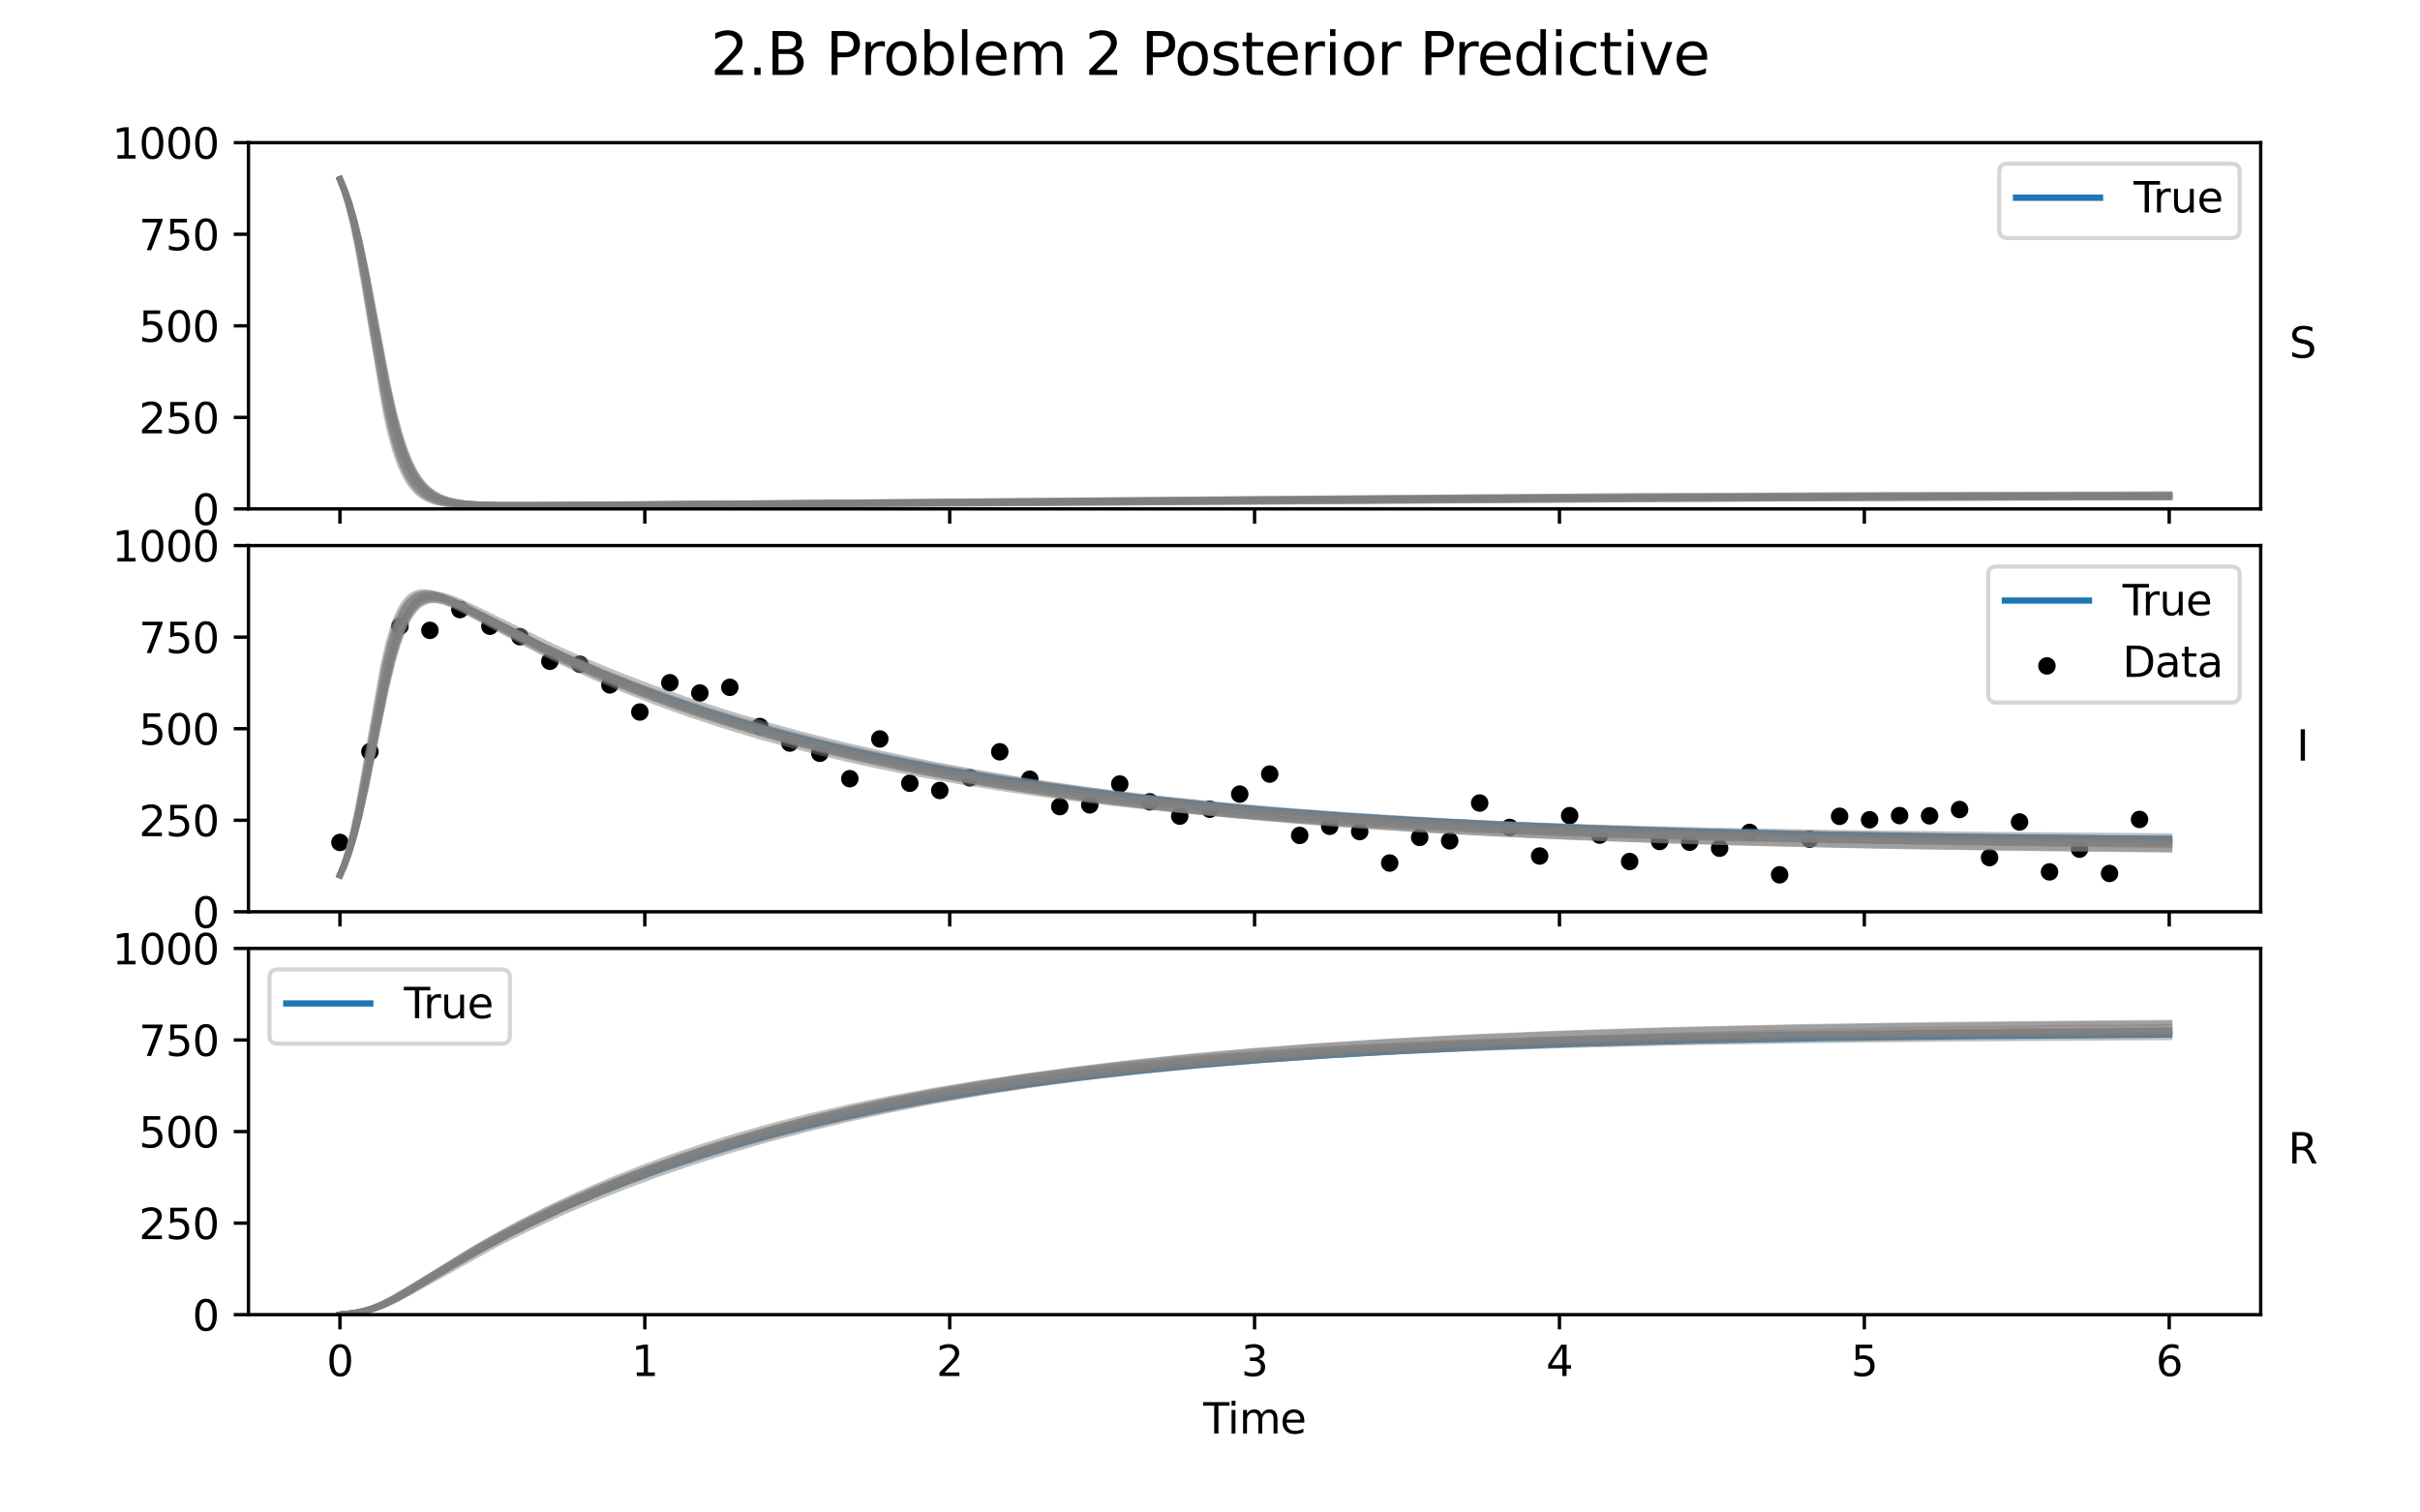 <?xml version="1.0" encoding="utf-8" standalone="no"?>
<!DOCTYPE svg PUBLIC "-//W3C//DTD SVG 1.1//EN"
  "http://www.w3.org/Graphics/SVG/1.1/DTD/svg11.dtd">
<svg xmlns:xlink="http://www.w3.org/1999/xlink" width="576pt" height="360pt" viewBox="0 0 576 360" xmlns="http://www.w3.org/2000/svg" version="1.1">
 <defs>
  <style type="text/css">*{stroke-linejoin: round; stroke-linecap: butt}</style>
 </defs>
 <g id="figure_1">
  <g id="patch_1">
   <path d="M 0 360 
L 576 360 
L 576 0 
L 0 0 
z
" style="fill: #ffffff"/>
  </g>
  <g id="axes_1">
   <g id="patch_2">
    <path d="M 59.14 121.135 
L 538.08 121.135 
L 538.08 33.96 
L 59.14 33.96 
z
" style="fill: #ffffff"/>
   </g>
   <g id="matplotlib.axis_1">
    <g id="xtick_1">
     <g id="line2d_1">
      <defs>
       <path id="me23c64abb2" d="M 0 0 
L 0 3.5 
" style="stroke: #000000; stroke-width: 0.8"/>
      </defs>
      <g>
       <use xlink:href="#me23c64abb2" x="80.91" y="121.135" style="stroke: #000000; stroke-width: 0.8"/>
      </g>
     </g>
    </g>
    <g id="xtick_2">
     <g id="line2d_2">
      <g>
       <use xlink:href="#me23c64abb2" x="153.477" y="121.135" style="stroke: #000000; stroke-width: 0.8"/>
      </g>
     </g>
    </g>
    <g id="xtick_3">
     <g id="line2d_3">
      <g>
       <use xlink:href="#me23c64abb2" x="226.043" y="121.135" style="stroke: #000000; stroke-width: 0.8"/>
      </g>
     </g>
    </g>
    <g id="xtick_4">
     <g id="line2d_4">
      <g>
       <use xlink:href="#me23c64abb2" x="298.61" y="121.135" style="stroke: #000000; stroke-width: 0.8"/>
      </g>
     </g>
    </g>
    <g id="xtick_5">
     <g id="line2d_5">
      <g>
       <use xlink:href="#me23c64abb2" x="371.177" y="121.135" style="stroke: #000000; stroke-width: 0.8"/>
      </g>
     </g>
    </g>
    <g id="xtick_6">
     <g id="line2d_6">
      <g>
       <use xlink:href="#me23c64abb2" x="443.743" y="121.135" style="stroke: #000000; stroke-width: 0.8"/>
      </g>
     </g>
    </g>
    <g id="xtick_7">
     <g id="line2d_7">
      <g>
       <use xlink:href="#me23c64abb2" x="516.31" y="121.135" style="stroke: #000000; stroke-width: 0.8"/>
      </g>
     </g>
    </g>
   </g>
   <g id="matplotlib.axis_2">
    <g id="ytick_1">
     <g id="line2d_8">
      <defs>
       <path id="md00cf5c63d" d="M 0 0 
L -3.5 0 
" style="stroke: #000000; stroke-width: 0.8"/>
      </defs>
      <g>
       <use xlink:href="#md00cf5c63d" x="59.14" y="121.135" style="stroke: #000000; stroke-width: 0.8"/>
      </g>
     </g>
     <g id="text_1">
      <!-- 0 -->
      <g transform="translate(45.778 124.934) scale(0.1 -0.1)">
       <defs>
        <path id="DejaVuSans-30" d="M 2034 4250 
Q 1547 4250 1301 3770 
Q 1056 3291 1056 2328 
Q 1056 1369 1301 889 
Q 1547 409 2034 409 
Q 2525 409 2770 889 
Q 3016 1369 3016 2328 
Q 3016 3291 2770 3770 
Q 2525 4250 2034 4250 
z
M 2034 4750 
Q 2819 4750 3233 4129 
Q 3647 3509 3647 2328 
Q 3647 1150 3233 529 
Q 2819 -91 2034 -91 
Q 1250 -91 836 529 
Q 422 1150 422 2328 
Q 422 3509 836 4129 
Q 1250 4750 2034 4750 
z
" transform="scale(0.016)"/>
       </defs>
       <use xlink:href="#DejaVuSans-30"/>
      </g>
     </g>
    </g>
    <g id="ytick_2">
     <g id="line2d_9">
      <g>
       <use xlink:href="#md00cf5c63d" x="59.14" y="99.341" style="stroke: #000000; stroke-width: 0.8"/>
      </g>
     </g>
     <g id="text_2">
      <!-- 250 -->
      <g transform="translate(33.053 103.14) scale(0.1 -0.1)">
       <defs>
        <path id="DejaVuSans-32" d="M 1228 531 
L 3431 531 
L 3431 0 
L 469 0 
L 469 531 
Q 828 903 1448 1529 
Q 2069 2156 2228 2338 
Q 2531 2678 2651 2914 
Q 2772 3150 2772 3378 
Q 2772 3750 2511 3984 
Q 2250 4219 1831 4219 
Q 1534 4219 1204 4116 
Q 875 4013 500 3803 
L 500 4441 
Q 881 4594 1212 4672 
Q 1544 4750 1819 4750 
Q 2544 4750 2975 4387 
Q 3406 4025 3406 3419 
Q 3406 3131 3298 2873 
Q 3191 2616 2906 2266 
Q 2828 2175 2409 1742 
Q 1991 1309 1228 531 
z
" transform="scale(0.016)"/>
        <path id="DejaVuSans-35" d="M 691 4666 
L 3169 4666 
L 3169 4134 
L 1269 4134 
L 1269 2991 
Q 1406 3038 1543 3061 
Q 1681 3084 1819 3084 
Q 2600 3084 3056 2656 
Q 3513 2228 3513 1497 
Q 3513 744 3044 326 
Q 2575 -91 1722 -91 
Q 1428 -91 1123 -41 
Q 819 9 494 109 
L 494 744 
Q 775 591 1075 516 
Q 1375 441 1709 441 
Q 2250 441 2565 725 
Q 2881 1009 2881 1497 
Q 2881 1984 2565 2268 
Q 2250 2553 1709 2553 
Q 1456 2553 1204 2497 
Q 953 2441 691 2322 
L 691 4666 
z
" transform="scale(0.016)"/>
       </defs>
       <use xlink:href="#DejaVuSans-32"/>
       <use xlink:href="#DejaVuSans-35" x="63.623"/>
       <use xlink:href="#DejaVuSans-30" x="127.246"/>
      </g>
     </g>
    </g>
    <g id="ytick_3">
     <g id="line2d_10">
      <g>
       <use xlink:href="#md00cf5c63d" x="59.14" y="77.547" style="stroke: #000000; stroke-width: 0.8"/>
      </g>
     </g>
     <g id="text_3">
      <!-- 500 -->
      <g transform="translate(33.053 81.347) scale(0.1 -0.1)">
       <use xlink:href="#DejaVuSans-35"/>
       <use xlink:href="#DejaVuSans-30" x="63.623"/>
       <use xlink:href="#DejaVuSans-30" x="127.246"/>
      </g>
     </g>
    </g>
    <g id="ytick_4">
     <g id="line2d_11">
      <g>
       <use xlink:href="#md00cf5c63d" x="59.14" y="55.754" style="stroke: #000000; stroke-width: 0.8"/>
      </g>
     </g>
     <g id="text_4">
      <!-- 750 -->
      <g transform="translate(33.053 59.553) scale(0.1 -0.1)">
       <defs>
        <path id="DejaVuSans-37" d="M 525 4666 
L 3525 4666 
L 3525 4397 
L 1831 0 
L 1172 0 
L 2766 4134 
L 525 4134 
L 525 4666 
z
" transform="scale(0.016)"/>
       </defs>
       <use xlink:href="#DejaVuSans-37"/>
       <use xlink:href="#DejaVuSans-35" x="63.623"/>
       <use xlink:href="#DejaVuSans-30" x="127.246"/>
      </g>
     </g>
    </g>
    <g id="ytick_5">
     <g id="line2d_12">
      <g>
       <use xlink:href="#md00cf5c63d" x="59.14" y="33.96" style="stroke: #000000; stroke-width: 0.8"/>
      </g>
     </g>
     <g id="text_5">
      <!-- 1000 -->
      <g transform="translate(26.69 37.759) scale(0.1 -0.1)">
       <defs>
        <path id="DejaVuSans-31" d="M 794 531 
L 1825 531 
L 1825 4091 
L 703 3866 
L 703 4441 
L 1819 4666 
L 2450 4666 
L 2450 531 
L 3481 531 
L 3481 0 
L 794 0 
L 794 531 
z
" transform="scale(0.016)"/>
       </defs>
       <use xlink:href="#DejaVuSans-31"/>
       <use xlink:href="#DejaVuSans-30" x="63.623"/>
       <use xlink:href="#DejaVuSans-30" x="127.246"/>
       <use xlink:href="#DejaVuSans-30" x="190.869"/>
      </g>
     </g>
    </g>
    <g id="text_6">
     <!-- S -->
     <g transform="translate(544.906 85.146) scale(0.1 -0.1)">
      <defs>
       <path id="DejaVuSans-53" d="M 3425 4513 
L 3425 3897 
Q 3066 4069 2747 4153 
Q 2428 4238 2131 4238 
Q 1616 4238 1336 4038 
Q 1056 3838 1056 3469 
Q 1056 3159 1242 3001 
Q 1428 2844 1947 2747 
L 2328 2669 
Q 3034 2534 3370 2195 
Q 3706 1856 3706 1288 
Q 3706 609 3251 259 
Q 2797 -91 1919 -91 
Q 1588 -91 1214 -16 
Q 841 59 441 206 
L 441 856 
Q 825 641 1194 531 
Q 1563 422 1919 422 
Q 2459 422 2753 634 
Q 3047 847 3047 1241 
Q 3047 1584 2836 1778 
Q 2625 1972 2144 2069 
L 1759 2144 
Q 1053 2284 737 2584 
Q 422 2884 422 3419 
Q 422 4038 858 4394 
Q 1294 4750 2059 4750 
Q 2388 4750 2728 4690 
Q 3069 4631 3425 4513 
z
" transform="scale(0.016)"/>
      </defs>
      <use xlink:href="#DejaVuSans-53"/>
     </g>
    </g>
   </g>
   <g id="line2d_13">
    <path d="M 80.91 42.678 
L 81.981 45.245 
L 83.052 48.404 
L 84.194 52.483 
L 85.407 57.65 
L 86.835 64.725 
L 88.977 76.64 
L 91.618 91.107 
L 93.189 98.463 
L 94.474 103.471 
L 95.687 107.33 
L 96.83 110.259 
L 97.972 112.586 
L 99.114 114.41 
L 100.256 115.826 
L 101.47 116.972 
L 102.755 117.874 
L 104.183 118.602 
L 105.825 119.178 
L 107.824 119.628 
L 110.322 119.954 
L 113.892 120.174 
L 119.674 120.278 
L 133.595 120.242 
L 210.266 119.677 
L 362.396 118.53 
L 449.633 118.148 
L 516.31 117.999 
L 516.31 117.999 
" clip-path="url(#pd292935dd8)" style="fill: none; stroke: #1f77b4; stroke-width: 1.5; stroke-linecap: square"/>
   </g>
   <g id="line2d_14">
    <path d="M 80.91 42.678 
L 81.909 45.247 
L 82.98 48.658 
L 84.122 53.117 
L 85.336 58.807 
L 86.835 67.016 
L 92.261 98.007 
L 93.546 103.427 
L 94.688 107.327 
L 95.83 110.444 
L 96.901 112.742 
L 97.972 114.538 
L 99.043 115.929 
L 100.185 117.056 
L 101.399 117.942 
L 102.755 118.657 
L 104.326 119.222 
L 106.253 119.66 
L 108.68 119.972 
L 112.178 120.176 
L 118.104 120.265 
L 133.809 120.199 
L 217.762 119.528 
L 343.335 118.558 
L 427.003 118.185 
L 516.31 118.003 
L 516.31 118.003 
" clip-path="url(#pd292935dd8)" style="fill: none; stroke: #808080; stroke-opacity: 0.5; stroke-width: 1.5; stroke-linecap: square"/>
   </g>
   <g id="line2d_15">
    <path d="M 80.91 42.678 
L 81.981 45.203 
L 83.052 48.298 
L 84.194 52.284 
L 85.479 57.646 
L 86.978 64.96 
L 89.12 76.68 
L 91.761 90.885 
L 93.332 98.142 
L 94.617 103.106 
L 95.83 106.957 
L 96.972 109.897 
L 98.115 112.247 
L 99.257 114.102 
L 100.399 115.55 
L 101.613 116.731 
L 102.898 117.667 
L 104.326 118.429 
L 105.896 119.014 
L 107.824 119.488 
L 110.251 119.844 
L 113.606 120.089 
L 118.746 120.217 
L 129.383 120.214 
L 174.858 119.862 
L 388.096 118.097 
L 468.622 117.794 
L 516.31 117.704 
L 516.31 117.704 
" clip-path="url(#pd292935dd8)" style="fill: none; stroke: #808080; stroke-opacity: 0.5; stroke-width: 1.5; stroke-linecap: square"/>
   </g>
   <g id="line2d_16">
    <path d="M 80.91 42.678 
L 81.909 45.186 
L 82.98 48.505 
L 84.122 52.83 
L 85.336 58.342 
L 86.764 65.905 
L 89.191 80.24 
L 91.333 92.34 
L 92.761 99.223 
L 93.974 104.083 
L 95.116 107.807 
L 96.259 110.787 
L 97.329 112.991 
L 98.4 114.72 
L 99.542 116.144 
L 100.685 117.22 
L 101.97 118.113 
L 103.397 118.821 
L 104.968 119.351 
L 106.967 119.777 
L 109.537 120.082 
L 113.249 120.278 
L 119.745 120.359 
L 138.235 120.285 
L 236.466 119.598 
L 380.314 118.639 
L 473.548 118.303 
L 516.31 118.217 
L 516.31 118.217 
" clip-path="url(#pd292935dd8)" style="fill: none; stroke: #808080; stroke-opacity: 0.5; stroke-width: 1.5; stroke-linecap: square"/>
   </g>
   <g id="line2d_17">
    <path d="M 80.91 42.678 
L 81.981 45.157 
L 83.123 48.412 
L 84.265 52.353 
L 85.55 57.638 
L 87.049 64.834 
L 89.191 76.367 
L 91.975 91.128 
L 93.546 98.262 
L 94.831 103.154 
L 96.044 106.958 
L 97.258 110.035 
L 98.4 112.341 
L 99.542 114.165 
L 100.685 115.596 
L 101.898 116.766 
L 103.183 117.698 
L 104.611 118.459 
L 106.253 119.07 
L 108.181 119.541 
L 110.608 119.898 
L 113.963 120.146 
L 119.103 120.28 
L 129.597 120.288 
L 175.928 119.976 
L 422.005 118.182 
L 513.883 117.911 
L 516.31 117.907 
L 516.31 117.907 
" clip-path="url(#pd292935dd8)" style="fill: none; stroke: #808080; stroke-opacity: 0.5; stroke-width: 1.5; stroke-linecap: square"/>
   </g>
   <g id="line2d_18">
    <path d="M 80.91 42.678 
L 81.981 45.233 
L 83.052 48.374 
L 84.194 52.429 
L 85.479 57.889 
L 86.978 65.343 
L 89.191 77.664 
L 91.69 91.249 
L 93.26 98.567 
L 94.545 103.552 
L 95.759 107.398 
L 96.901 110.321 
L 98.043 112.647 
L 99.186 114.472 
L 100.328 115.892 
L 101.541 117.044 
L 102.826 117.953 
L 104.254 118.688 
L 105.896 119.271 
L 107.895 119.729 
L 110.394 120.062 
L 113.963 120.291 
L 119.674 120.403 
L 133.095 120.384 
L 203.77 119.924 
L 437.425 118.322 
L 516.31 118.084 
L 516.31 118.084 
" clip-path="url(#pd292935dd8)" style="fill: none; stroke: #808080; stroke-opacity: 0.5; stroke-width: 1.5; stroke-linecap: square"/>
   </g>
   <g id="line2d_19">
    <path d="M 80.91 42.678 
L 81.909 45.353 
L 82.909 48.672 
L 83.98 53.004 
L 85.193 58.912 
L 86.621 67.051 
L 91.832 98.058 
L 93.046 103.412 
L 94.188 107.485 
L 95.259 110.53 
L 96.33 112.923 
L 97.401 114.773 
L 98.472 116.19 
L 99.614 117.324 
L 100.827 118.205 
L 102.184 118.906 
L 103.683 119.43 
L 105.611 119.853 
L 108.038 120.147 
L 111.607 120.337 
L 117.961 120.415 
L 136.95 120.339 
L 242.677 119.618 
L 380.386 118.734 
L 463.554 118.437 
L 516.31 118.334 
L 516.31 118.334 
" clip-path="url(#pd292935dd8)" style="fill: none; stroke: #808080; stroke-opacity: 0.5; stroke-width: 1.5; stroke-linecap: square"/>
   </g>
   <g id="line2d_20">
    <path d="M 80.91 42.678 
L 81.981 45.145 
L 83.123 48.381 
L 84.265 52.297 
L 85.55 57.546 
L 87.049 64.695 
L 89.191 76.164 
L 91.975 90.889 
L 93.546 98.03 
L 94.902 103.189 
L 96.116 106.972 
L 97.329 110.035 
L 98.472 112.333 
L 99.614 114.153 
L 100.756 115.582 
L 101.97 116.752 
L 103.255 117.685 
L 104.682 118.448 
L 106.324 119.062 
L 108.252 119.535 
L 110.679 119.895 
L 114.034 120.146 
L 119.174 120.283 
L 129.597 120.293 
L 175.571 119.988 
L 429.073 118.171 
L 516.31 117.92 
L 516.31 117.92 
" clip-path="url(#pd292935dd8)" style="fill: none; stroke: #808080; stroke-opacity: 0.5; stroke-width: 1.5; stroke-linecap: square"/>
   </g>
   <g id="line2d_21">
    <path d="M 80.91 42.678 
L 81.909 45.267 
L 82.98 48.711 
L 84.051 52.912 
L 85.265 58.614 
L 86.692 66.453 
L 89.334 82.55 
L 91.261 93.553 
L 92.618 100.12 
L 93.831 104.958 
L 94.974 108.625 
L 96.044 111.366 
L 97.115 113.522 
L 98.186 115.2 
L 99.257 116.492 
L 100.399 117.533 
L 101.684 118.391 
L 103.112 119.063 
L 104.754 119.577 
L 106.824 119.978 
L 109.537 120.256 
L 113.535 120.425 
L 121.03 120.483 
L 148.301 120.359 
L 254.599 119.648 
L 397.947 118.711 
L 483.614 118.397 
L 516.31 118.325 
L 516.31 118.325 
" clip-path="url(#pd292935dd8)" style="fill: none; stroke: #808080; stroke-opacity: 0.5; stroke-width: 1.5; stroke-linecap: square"/>
   </g>
   <g id="line2d_22">
    <path d="M 80.91 42.678 
L 81.981 45.118 
L 83.123 48.311 
L 84.265 52.169 
L 85.55 57.334 
L 87.049 64.365 
L 89.12 75.285 
L 92.118 90.971 
L 93.689 98.015 
L 95.045 103.109 
L 96.259 106.856 
L 97.472 109.898 
L 98.614 112.187 
L 99.757 114.007 
L 100.97 115.519 
L 102.184 116.679 
L 103.469 117.608 
L 104.897 118.371 
L 106.539 118.987 
L 108.466 119.465 
L 110.893 119.831 
L 114.177 120.085 
L 119.174 120.226 
L 128.955 120.242 
L 168.433 119.962 
L 277.872 118.988 
L 374.96 118.241 
L 447.92 117.9 
L 516.31 117.731 
L 516.31 117.731 
" clip-path="url(#pd292935dd8)" style="fill: none; stroke: #808080; stroke-opacity: 0.5; stroke-width: 1.5; stroke-linecap: square"/>
   </g>
   <g id="line2d_23">
    <path d="M 80.91 42.678 
L 81.981 45.205 
L 83.052 48.308 
L 84.194 52.308 
L 85.479 57.693 
L 86.978 65.051 
L 89.191 77.244 
L 91.761 91.139 
L 93.332 98.426 
L 94.617 103.406 
L 95.83 107.257 
L 96.972 110.191 
L 98.115 112.533 
L 99.257 114.375 
L 100.399 115.811 
L 101.613 116.978 
L 102.898 117.902 
L 104.326 118.649 
L 105.967 119.245 
L 107.895 119.7 
L 110.322 120.041 
L 113.749 120.278 
L 119.174 120.403 
L 131.168 120.404 
L 193.062 120.046 
L 443.993 118.478 
L 516.31 118.263 
L 516.31 118.263 
" clip-path="url(#pd292935dd8)" style="fill: none; stroke: #808080; stroke-opacity: 0.5; stroke-width: 1.5; stroke-linecap: square"/>
   </g>
   <g id="patch_3">
    <path d="M 59.14 121.135 
L 59.14 33.96 
" style="fill: none; stroke: #000000; stroke-width: 0.8; stroke-linejoin: miter; stroke-linecap: square"/>
   </g>
   <g id="patch_4">
    <path d="M 538.08 121.135 
L 538.08 33.96 
" style="fill: none; stroke: #000000; stroke-width: 0.8; stroke-linejoin: miter; stroke-linecap: square"/>
   </g>
   <g id="patch_5">
    <path d="M 59.14 121.135 
L 538.08 121.135 
" style="fill: none; stroke: #000000; stroke-width: 0.8; stroke-linejoin: miter; stroke-linecap: square"/>
   </g>
   <g id="patch_6">
    <path d="M 59.14 33.96 
L 538.08 33.96 
" style="fill: none; stroke: #000000; stroke-width: 0.8; stroke-linejoin: miter; stroke-linecap: square"/>
   </g>
   <g id="legend_1">
    <g id="patch_7">
     <path d="M 477.846 56.638 
L 531.08 56.638 
Q 533.08 56.638 533.08 54.638 
L 533.08 40.96 
Q 533.08 38.96 531.08 38.96 
L 477.846 38.96 
Q 475.846 38.96 475.846 40.96 
L 475.846 54.638 
Q 475.846 56.638 477.846 56.638 
z
" style="fill: #ffffff; opacity: 0.8; stroke: #cccccc; stroke-linejoin: miter"/>
    </g>
    <g id="line2d_24">
     <path d="M 479.846 47.058 
L 489.846 47.058 
L 499.846 47.058 
" style="fill: none; stroke: #1f77b4; stroke-width: 1.5; stroke-linecap: square"/>
    </g>
    <g id="text_7">
     <!-- True -->
     <g transform="translate(507.846 50.558) scale(0.1 -0.1)">
      <defs>
       <path id="DejaVuSans-54" d="M -19 4666 
L 3928 4666 
L 3928 4134 
L 2272 4134 
L 2272 0 
L 1638 0 
L 1638 4134 
L -19 4134 
L -19 4666 
z
" transform="scale(0.016)"/>
       <path id="DejaVuSans-72" d="M 2631 2963 
Q 2534 3019 2420 3045 
Q 2306 3072 2169 3072 
Q 1681 3072 1420 2755 
Q 1159 2438 1159 1844 
L 1159 0 
L 581 0 
L 581 3500 
L 1159 3500 
L 1159 2956 
Q 1341 3275 1631 3429 
Q 1922 3584 2338 3584 
Q 2397 3584 2469 3576 
Q 2541 3569 2628 3553 
L 2631 2963 
z
" transform="scale(0.016)"/>
       <path id="DejaVuSans-75" d="M 544 1381 
L 544 3500 
L 1119 3500 
L 1119 1403 
Q 1119 906 1312 657 
Q 1506 409 1894 409 
Q 2359 409 2629 706 
Q 2900 1003 2900 1516 
L 2900 3500 
L 3475 3500 
L 3475 0 
L 2900 0 
L 2900 538 
Q 2691 219 2414 64 
Q 2138 -91 1772 -91 
Q 1169 -91 856 284 
Q 544 659 544 1381 
z
M 1991 3584 
L 1991 3584 
z
" transform="scale(0.016)"/>
       <path id="DejaVuSans-65" d="M 3597 1894 
L 3597 1613 
L 953 1613 
Q 991 1019 1311 708 
Q 1631 397 2203 397 
Q 2534 397 2845 478 
Q 3156 559 3463 722 
L 3463 178 
Q 3153 47 2828 -22 
Q 2503 -91 2169 -91 
Q 1331 -91 842 396 
Q 353 884 353 1716 
Q 353 2575 817 3079 
Q 1281 3584 2069 3584 
Q 2775 3584 3186 3129 
Q 3597 2675 3597 1894 
z
M 3022 2063 
Q 3016 2534 2758 2815 
Q 2500 3097 2075 3097 
Q 1594 3097 1305 2825 
Q 1016 2553 972 2059 
L 3022 2063 
z
" transform="scale(0.016)"/>
      </defs>
      <use xlink:href="#DejaVuSans-54"/>
      <use xlink:href="#DejaVuSans-72" x="46.334"/>
      <use xlink:href="#DejaVuSans-75" x="87.447"/>
      <use xlink:href="#DejaVuSans-65" x="150.826"/>
     </g>
    </g>
   </g>
  </g>
  <g id="axes_2">
   <g id="patch_8">
    <path d="M 59.14 217.028 
L 538.08 217.028 
L 538.08 129.852 
L 59.14 129.852 
z
" style="fill: #ffffff"/>
   </g>
   <g id="PathCollection_1">
    <defs>
     <path id="m5d58710818" d="M 0 1.581 
C 0.419 1.581 0.822 1.415 1.118 1.118 
C 1.415 0.822 1.581 0.419 1.581 0 
C 1.581 -0.419 1.415 -0.822 1.118 -1.118 
C 0.822 -1.415 0.419 -1.581 0 -1.581 
C -0.419 -1.581 -0.822 -1.415 -1.118 -1.118 
C -1.415 -0.822 -1.581 -0.419 -1.581 0 
C -1.581 0.419 -1.415 0.822 -1.118 1.118 
C -0.822 1.415 -0.419 1.581 0 1.581 
z
" style="stroke: #000000"/>
    </defs>
    <g clip-path="url(#p7515b4c9b5)">
     <use xlink:href="#m5d58710818" x="80.91" y="200.514" style="stroke: #000000"/>
     <use xlink:href="#m5d58710818" x="88.049" y="178.918" style="stroke: #000000"/>
     <use xlink:href="#m5d58710818" x="95.188" y="149.053" style="stroke: #000000"/>
     <use xlink:href="#m5d58710818" x="102.327" y="150.035" style="stroke: #000000"/>
     <use xlink:href="#m5d58710818" x="109.466" y="145.096" style="stroke: #000000"/>
     <use xlink:href="#m5d58710818" x="116.604" y="149.048" style="stroke: #000000"/>
     <use xlink:href="#m5d58710818" x="123.743" y="151.542" style="stroke: #000000"/>
     <use xlink:href="#m5d58710818" x="130.882" y="157.396" style="stroke: #000000"/>
     <use xlink:href="#m5d58710818" x="138.021" y="158.103" style="stroke: #000000"/>
     <use xlink:href="#m5d58710818" x="145.16" y="163.016" style="stroke: #000000"/>
     <use xlink:href="#m5d58710818" x="152.299" y="169.473" style="stroke: #000000"/>
     <use xlink:href="#m5d58710818" x="159.438" y="162.504" style="stroke: #000000"/>
     <use xlink:href="#m5d58710818" x="166.577" y="164.947" style="stroke: #000000"/>
     <use xlink:href="#m5d58710818" x="173.715" y="163.595" style="stroke: #000000"/>
     <use xlink:href="#m5d58710818" x="180.854" y="172.929" style="stroke: #000000"/>
     <use xlink:href="#m5d58710818" x="187.993" y="176.862" style="stroke: #000000"/>
     <use xlink:href="#m5d58710818" x="195.132" y="179.291" style="stroke: #000000"/>
     <use xlink:href="#m5d58710818" x="202.271" y="185.342" style="stroke: #000000"/>
     <use xlink:href="#m5d58710818" x="209.41" y="175.887" style="stroke: #000000"/>
     <use xlink:href="#m5d58710818" x="216.549" y="186.428" style="stroke: #000000"/>
     <use xlink:href="#m5d58710818" x="223.688" y="188.149" style="stroke: #000000"/>
     <use xlink:href="#m5d58710818" x="230.826" y="185.141" style="stroke: #000000"/>
     <use xlink:href="#m5d58710818" x="237.965" y="178.94" style="stroke: #000000"/>
     <use xlink:href="#m5d58710818" x="245.104" y="185.475" style="stroke: #000000"/>
     <use xlink:href="#m5d58710818" x="252.243" y="191.981" style="stroke: #000000"/>
     <use xlink:href="#m5d58710818" x="259.382" y="191.569" style="stroke: #000000"/>
     <use xlink:href="#m5d58710818" x="266.521" y="186.611" style="stroke: #000000"/>
     <use xlink:href="#m5d58710818" x="273.66" y="190.847" style="stroke: #000000"/>
     <use xlink:href="#m5d58710818" x="280.799" y="194.254" style="stroke: #000000"/>
     <use xlink:href="#m5d58710818" x="287.937" y="192.608" style="stroke: #000000"/>
     <use xlink:href="#m5d58710818" x="295.076" y="189.01" style="stroke: #000000"/>
     <use xlink:href="#m5d58710818" x="302.215" y="184.248" style="stroke: #000000"/>
     <use xlink:href="#m5d58710818" x="309.354" y="198.845" style="stroke: #000000"/>
     <use xlink:href="#m5d58710818" x="316.493" y="196.675" style="stroke: #000000"/>
     <use xlink:href="#m5d58710818" x="323.632" y="197.933" style="stroke: #000000"/>
     <use xlink:href="#m5d58710818" x="330.771" y="205.421" style="stroke: #000000"/>
     <use xlink:href="#m5d58710818" x="337.91" y="199.318" style="stroke: #000000"/>
     <use xlink:href="#m5d58710818" x="345.048" y="200.141" style="stroke: #000000"/>
     <use xlink:href="#m5d58710818" x="352.187" y="191.137" style="stroke: #000000"/>
     <use xlink:href="#m5d58710818" x="359.326" y="196.942" style="stroke: #000000"/>
     <use xlink:href="#m5d58710818" x="366.465" y="203.748" style="stroke: #000000"/>
     <use xlink:href="#m5d58710818" x="373.604" y="194.136" style="stroke: #000000"/>
     <use xlink:href="#m5d58710818" x="380.743" y="198.77" style="stroke: #000000"/>
     <use xlink:href="#m5d58710818" x="387.882" y="205.059" style="stroke: #000000"/>
     <use xlink:href="#m5d58710818" x="395.021" y="200.287" style="stroke: #000000"/>
     <use xlink:href="#m5d58710818" x="402.159" y="200.458" style="stroke: #000000"/>
     <use xlink:href="#m5d58710818" x="409.298" y="201.892" style="stroke: #000000"/>
     <use xlink:href="#m5d58710818" x="416.437" y="198.129" style="stroke: #000000"/>
     <use xlink:href="#m5d58710818" x="423.576" y="208.221" style="stroke: #000000"/>
     <use xlink:href="#m5d58710818" x="430.715" y="199.739" style="stroke: #000000"/>
     <use xlink:href="#m5d58710818" x="437.854" y="194.296" style="stroke: #000000"/>
     <use xlink:href="#m5d58710818" x="444.993" y="195.122" style="stroke: #000000"/>
     <use xlink:href="#m5d58710818" x="452.132" y="194.125" style="stroke: #000000"/>
     <use xlink:href="#m5d58710818" x="459.27" y="194.183" style="stroke: #000000"/>
     <use xlink:href="#m5d58710818" x="466.409" y="192.677" style="stroke: #000000"/>
     <use xlink:href="#m5d58710818" x="473.548" y="204.127" style="stroke: #000000"/>
     <use xlink:href="#m5d58710818" x="480.687" y="195.651" style="stroke: #000000"/>
     <use xlink:href="#m5d58710818" x="487.826" y="207.526" style="stroke: #000000"/>
     <use xlink:href="#m5d58710818" x="494.965" y="202.114" style="stroke: #000000"/>
     <use xlink:href="#m5d58710818" x="502.104" y="207.895" style="stroke: #000000"/>
     <use xlink:href="#m5d58710818" x="509.243" y="195.041" style="stroke: #000000"/>
    </g>
   </g>
   <g id="matplotlib.axis_3">
    <g id="xtick_8">
     <g id="line2d_25">
      <g>
       <use xlink:href="#me23c64abb2" x="80.91" y="217.028" style="stroke: #000000; stroke-width: 0.8"/>
      </g>
     </g>
    </g>
    <g id="xtick_9">
     <g id="line2d_26">
      <g>
       <use xlink:href="#me23c64abb2" x="153.477" y="217.028" style="stroke: #000000; stroke-width: 0.8"/>
      </g>
     </g>
    </g>
    <g id="xtick_10">
     <g id="line2d_27">
      <g>
       <use xlink:href="#me23c64abb2" x="226.043" y="217.028" style="stroke: #000000; stroke-width: 0.8"/>
      </g>
     </g>
    </g>
    <g id="xtick_11">
     <g id="line2d_28">
      <g>
       <use xlink:href="#me23c64abb2" x="298.61" y="217.028" style="stroke: #000000; stroke-width: 0.8"/>
      </g>
     </g>
    </g>
    <g id="xtick_12">
     <g id="line2d_29">
      <g>
       <use xlink:href="#me23c64abb2" x="371.177" y="217.028" style="stroke: #000000; stroke-width: 0.8"/>
      </g>
     </g>
    </g>
    <g id="xtick_13">
     <g id="line2d_30">
      <g>
       <use xlink:href="#me23c64abb2" x="443.743" y="217.028" style="stroke: #000000; stroke-width: 0.8"/>
      </g>
     </g>
    </g>
    <g id="xtick_14">
     <g id="line2d_31">
      <g>
       <use xlink:href="#me23c64abb2" x="516.31" y="217.028" style="stroke: #000000; stroke-width: 0.8"/>
      </g>
     </g>
    </g>
   </g>
   <g id="matplotlib.axis_4">
    <g id="ytick_6">
     <g id="line2d_32">
      <g>
       <use xlink:href="#md00cf5c63d" x="59.14" y="217.028" style="stroke: #000000; stroke-width: 0.8"/>
      </g>
     </g>
     <g id="text_8">
      <!-- 0 -->
      <g transform="translate(45.778 220.827) scale(0.1 -0.1)">
       <use xlink:href="#DejaVuSans-30"/>
      </g>
     </g>
    </g>
    <g id="ytick_7">
     <g id="line2d_33">
      <g>
       <use xlink:href="#md00cf5c63d" x="59.14" y="195.234" style="stroke: #000000; stroke-width: 0.8"/>
      </g>
     </g>
     <g id="text_9">
      <!-- 250 -->
      <g transform="translate(33.053 199.033) scale(0.1 -0.1)">
       <use xlink:href="#DejaVuSans-32"/>
       <use xlink:href="#DejaVuSans-35" x="63.623"/>
       <use xlink:href="#DejaVuSans-30" x="127.246"/>
      </g>
     </g>
    </g>
    <g id="ytick_8">
     <g id="line2d_34">
      <g>
       <use xlink:href="#md00cf5c63d" x="59.14" y="173.44" style="stroke: #000000; stroke-width: 0.8"/>
      </g>
     </g>
     <g id="text_10">
      <!-- 500 -->
      <g transform="translate(33.053 177.239) scale(0.1 -0.1)">
       <use xlink:href="#DejaVuSans-35"/>
       <use xlink:href="#DejaVuSans-30" x="63.623"/>
       <use xlink:href="#DejaVuSans-30" x="127.246"/>
      </g>
     </g>
    </g>
    <g id="ytick_9">
     <g id="line2d_35">
      <g>
       <use xlink:href="#md00cf5c63d" x="59.14" y="151.646" style="stroke: #000000; stroke-width: 0.8"/>
      </g>
     </g>
     <g id="text_11">
      <!-- 750 -->
      <g transform="translate(33.053 155.445) scale(0.1 -0.1)">
       <use xlink:href="#DejaVuSans-37"/>
       <use xlink:href="#DejaVuSans-35" x="63.623"/>
       <use xlink:href="#DejaVuSans-30" x="127.246"/>
      </g>
     </g>
    </g>
    <g id="ytick_10">
     <g id="line2d_36">
      <g>
       <use xlink:href="#md00cf5c63d" x="59.14" y="129.852" style="stroke: #000000; stroke-width: 0.8"/>
      </g>
     </g>
     <g id="text_12">
      <!-- 1000 -->
      <g transform="translate(26.69 133.652) scale(0.1 -0.1)">
       <use xlink:href="#DejaVuSans-31"/>
       <use xlink:href="#DejaVuSans-30" x="63.623"/>
       <use xlink:href="#DejaVuSans-30" x="127.246"/>
       <use xlink:href="#DejaVuSans-30" x="190.869"/>
      </g>
     </g>
    </g>
    <g id="text_13">
     <!-- I -->
     <g transform="translate(546.605 181.038) scale(0.1 -0.1)">
      <defs>
       <path id="DejaVuSans-49" d="M 628 4666 
L 1259 4666 
L 1259 0 
L 628 0 
L 628 4666 
z
" transform="scale(0.016)"/>
      </defs>
      <use xlink:href="#DejaVuSans-49"/>
     </g>
    </g>
   </g>
   <g id="line2d_37">
    <path d="M 80.91 208.31 
L 81.981 205.83 
L 83.052 202.783 
L 84.194 198.856 
L 85.479 193.578 
L 86.978 186.408 
L 89.619 172.408 
L 91.618 162.41 
L 93.046 156.342 
L 94.26 152.108 
L 95.331 149.113 
L 96.401 146.757 
L 97.401 145.078 
L 98.4 143.834 
L 99.4 142.954 
L 100.399 142.375 
L 101.399 142.043 
L 102.541 141.903 
L 103.826 141.976 
L 105.325 142.29 
L 107.252 142.939 
L 109.822 144.054 
L 114.034 146.161 
L 128.241 153.402 
L 135.594 156.834 
L 142.947 160.022 
L 150.585 163.09 
L 158.51 166.03 
L 166.648 168.812 
L 175.215 171.501 
L 183.924 174.004 
L 193.205 176.437 
L 202.699 178.698 
L 212.908 180.898 
L 223.402 182.932 
L 234.753 184.901 
L 246.389 186.694 
L 259.096 188.425 
L 272.232 189.99 
L 286.724 191.49 
L 301.787 192.826 
L 318.635 194.094 
L 336.339 195.203 
L 356.471 196.238 
L 378.244 197.128 
L 402.873 197.912 
L 431.572 198.59 
L 463.482 199.121 
L 503.96 199.567 
L 516.31 199.664 
L 516.31 199.664 
" clip-path="url(#p7515b4c9b5)" style="fill: none; stroke: #1f77b4; stroke-width: 1.5; stroke-linecap: square"/>
   </g>
   <g id="line2d_38">
    <path d="M 80.91 208.31 
L 81.909 205.827 
L 82.98 202.533 
L 84.122 198.237 
L 85.336 192.771 
L 86.835 184.923 
L 91.69 158.585 
L 92.903 153.614 
L 93.974 150.078 
L 94.974 147.469 
L 95.973 145.461 
L 96.901 144.071 
L 97.829 143.066 
L 98.757 142.379 
L 99.685 141.954 
L 100.685 141.735 
L 101.827 141.715 
L 103.183 141.928 
L 104.825 142.431 
L 107.038 143.365 
L 110.251 144.989 
L 130.168 155.451 
L 137.164 158.704 
L 144.375 161.81 
L 151.799 164.764 
L 159.509 167.592 
L 167.576 170.309 
L 175.857 172.863 
L 184.566 175.313 
L 193.561 177.614 
L 203.128 179.827 
L 212.979 181.879 
L 223.616 183.863 
L 234.539 185.676 
L 246.461 187.426 
L 258.811 189.013 
L 272.375 190.529 
L 286.51 191.885 
L 302.287 193.171 
L 318.849 194.296 
L 337.553 195.343 
L 358.041 196.258 
L 380.814 197.052 
L 407.656 197.753 
L 437.211 198.3 
L 473.834 198.756 
L 516.31 199.079 
L 516.31 199.079 
" clip-path="url(#p7515b4c9b5)" style="fill: none; stroke: #808080; stroke-opacity: 0.5; stroke-width: 1.5; stroke-linecap: square"/>
   </g>
   <g id="line2d_39">
    <path d="M 80.91 208.31 
L 81.981 205.879 
L 83.123 202.685 
L 84.265 198.817 
L 85.55 193.641 
L 87.049 186.634 
L 89.691 172.964 
L 91.761 162.846 
L 93.189 156.916 
L 94.402 152.768 
L 95.545 149.65 
L 96.616 147.368 
L 97.615 145.743 
L 98.614 144.542 
L 99.614 143.696 
L 100.613 143.146 
L 101.613 142.841 
L 102.755 142.729 
L 104.04 142.832 
L 105.539 143.183 
L 107.467 143.882 
L 110.037 145.066 
L 114.249 147.294 
L 127.67 154.513 
L 134.666 157.964 
L 141.662 161.167 
L 148.943 164.254 
L 156.368 167.158 
L 164.149 169.963 
L 172.145 172.605 
L 180.569 175.154 
L 189.207 177.533 
L 198.416 179.838 
L 207.839 181.967 
L 217.976 184.029 
L 228.471 185.936 
L 239.821 187.769 
L 251.529 189.434 
L 264.379 191.035 
L 277.729 192.474 
L 292.506 193.839 
L 308.069 195.053 
L 325.559 196.188 
L 344.049 197.165 
L 365.394 198.064 
L 388.31 198.805 
L 415.795 199.465 
L 447.134 199.985 
L 485.113 200.392 
L 516.31 200.602 
L 516.31 200.602 
" clip-path="url(#p7515b4c9b5)" style="fill: none; stroke: #808080; stroke-opacity: 0.5; stroke-width: 1.5; stroke-linecap: square"/>
   </g>
   <g id="line2d_40">
    <path d="M 80.91 208.31 
L 81.909 205.882 
L 82.98 202.673 
L 84.122 198.5 
L 85.336 193.195 
L 86.835 185.563 
L 92.118 157.555 
L 93.332 152.8 
L 94.402 149.425 
L 95.473 146.774 
L 96.473 144.886 
L 97.401 143.576 
L 98.329 142.625 
L 99.257 141.971 
L 100.256 141.541 
L 101.327 141.332 
L 102.541 141.334 
L 103.969 141.573 
L 105.682 142.097 
L 108.038 143.068 
L 111.607 144.812 
L 129.954 154.072 
L 137.307 157.406 
L 144.874 160.592 
L 152.656 163.625 
L 160.723 166.531 
L 169.146 169.323 
L 177.785 171.952 
L 186.922 174.497 
L 196.274 176.871 
L 206.269 179.174 
L 216.477 181.299 
L 227.471 183.36 
L 238.822 185.26 
L 251.101 187.088 
L 263.879 188.763 
L 277.729 190.354 
L 292.435 191.813 
L 308.283 193.163 
L 325.559 194.403 
L 344.049 195.509 
L 364.966 196.528 
L 387.239 197.39 
L 413.367 198.174 
L 442.922 198.825 
L 476.618 199.348 
L 516.31 199.755 
L 516.31 199.755 
" clip-path="url(#p7515b4c9b5)" style="fill: none; stroke: #808080; stroke-opacity: 0.5; stroke-width: 1.5; stroke-linecap: square"/>
   </g>
   <g id="line2d_41">
    <path d="M 80.91 208.31 
L 81.981 205.919 
L 83.123 202.785 
L 84.265 198.998 
L 85.55 193.933 
L 87.049 187.068 
L 89.405 175.058 
L 91.69 163.8 
L 93.189 157.471 
L 94.474 152.989 
L 95.616 149.795 
L 96.687 147.43 
L 97.686 145.723 
L 98.686 144.439 
L 99.685 143.514 
L 100.685 142.889 
L 101.756 142.493 
L 102.898 142.321 
L 104.183 142.362 
L 105.682 142.644 
L 107.538 143.238 
L 110.037 144.291 
L 113.82 146.163 
L 131.81 155.332 
L 139.163 158.706 
L 146.659 161.898 
L 154.298 164.908 
L 162.293 167.819 
L 170.431 170.545 
L 179.07 173.203 
L 187.922 175.693 
L 197.345 178.109 
L 206.983 180.35 
L 217.334 182.525 
L 227.971 184.532 
L 239.464 186.47 
L 251.315 188.243 
L 264.236 189.947 
L 277.657 191.493 
L 292.435 192.966 
L 307.926 194.286 
L 325.131 195.523 
L 343.335 196.609 
L 364.038 197.614 
L 386.097 198.462 
L 412.011 199.23 
L 440.709 199.851 
L 474.905 200.369 
L 516.31 200.767 
L 516.31 200.767 
" clip-path="url(#p7515b4c9b5)" style="fill: none; stroke: #808080; stroke-opacity: 0.5; stroke-width: 1.5; stroke-linecap: square"/>
   </g>
   <g id="line2d_42">
    <path d="M 80.91 208.31 
L 81.981 205.843 
L 83.052 202.816 
L 84.194 198.916 
L 85.479 193.678 
L 86.978 186.561 
L 89.548 173.017 
L 91.618 162.667 
L 93.046 156.595 
L 94.26 152.344 
L 95.402 149.152 
L 96.473 146.816 
L 97.472 145.152 
L 98.472 143.92 
L 99.471 143.05 
L 100.471 142.48 
L 101.47 142.156 
L 102.612 142.026 
L 103.897 142.109 
L 105.396 142.436 
L 107.324 143.103 
L 109.894 144.244 
L 114.034 146.36 
L 128.669 153.989 
L 136.022 157.498 
L 143.447 160.793 
L 151.014 163.908 
L 158.938 166.928 
L 167.005 169.764 
L 175.5 172.513 
L 184.21 175.098 
L 193.419 177.598 
L 202.913 179.944 
L 212.979 182.201 
L 223.402 184.308 
L 234.539 186.332 
L 246.104 188.206 
L 258.597 190.003 
L 271.589 191.646 
L 285.796 193.215 
L 300.645 194.63 
L 317.064 195.967 
L 334.34 197.15 
L 353.758 198.254 
L 374.461 199.205 
L 398.233 200.072 
L 424.504 200.799 
L 454.844 201.415 
L 491.609 201.923 
L 516.31 202.159 
L 516.31 202.159 
" clip-path="url(#p7515b4c9b5)" style="fill: none; stroke: #808080; stroke-opacity: 0.5; stroke-width: 1.5; stroke-linecap: square"/>
   </g>
   <g id="line2d_43">
    <path d="M 80.91 208.31 
L 81.909 205.717 
L 82.909 202.505 
L 83.98 198.319 
L 85.193 192.626 
L 86.692 184.406 
L 91.261 158.441 
L 92.475 153.207 
L 93.546 149.504 
L 94.545 146.795 
L 95.473 144.856 
L 96.401 143.405 
L 97.329 142.364 
L 98.257 141.657 
L 99.186 141.225 
L 100.185 141.005 
L 101.327 140.989 
L 102.684 141.208 
L 104.326 141.717 
L 106.539 142.65 
L 109.894 144.336 
L 128.312 153.913 
L 135.522 157.272 
L 142.947 160.484 
L 150.657 163.573 
L 158.51 166.478 
L 166.791 169.302 
L 175.215 171.938 
L 184.138 174.497 
L 193.347 176.904 
L 202.985 179.194 
L 213.193 181.386 
L 223.759 183.428 
L 235.11 185.391 
L 246.817 187.191 
L 259.596 188.926 
L 272.803 190.495 
L 287.366 191.998 
L 302.572 193.342 
L 319.42 194.607 
L 337.624 195.742 
L 357.399 196.754 
L 379.957 197.675 
L 404.158 198.441 
L 432.857 199.122 
L 466.766 199.687 
L 505.816 200.114 
L 516.31 200.199 
L 516.31 200.199 
" clip-path="url(#p7515b4c9b5)" style="fill: none; stroke: #808080; stroke-opacity: 0.5; stroke-width: 1.5; stroke-linecap: square"/>
   </g>
   <g id="line2d_44">
    <path d="M 80.91 208.31 
L 81.981 205.931 
L 83.123 202.815 
L 84.337 198.793 
L 85.622 193.717 
L 87.121 186.853 
L 89.619 174.149 
L 91.832 163.365 
L 93.332 157.129 
L 94.545 152.946 
L 95.687 149.77 
L 96.758 147.416 
L 97.758 145.715 
L 98.757 144.434 
L 99.757 143.509 
L 100.756 142.881 
L 101.827 142.481 
L 102.969 142.304 
L 104.254 142.34 
L 105.753 142.614 
L 107.609 143.198 
L 110.108 144.241 
L 113.82 146.061 
L 132.595 155.559 
L 139.948 158.898 
L 147.444 162.057 
L 155.154 165.066 
L 163.221 167.972 
L 171.431 170.694 
L 180.14 173.347 
L 189.064 175.83 
L 198.559 178.239 
L 208.268 180.472 
L 218.69 182.638 
L 229.399 184.637 
L 240.964 186.567 
L 252.886 188.331 
L 265.878 190.027 
L 279.371 191.565 
L 294.22 193.03 
L 309.782 194.343 
L 327.13 195.578 
L 345.405 196.658 
L 366.251 197.661 
L 388.524 198.509 
L 414.581 199.274 
L 443.779 199.898 
L 478.117 200.411 
L 516.31 200.781 
L 516.31 200.781 
" clip-path="url(#p7515b4c9b5)" style="fill: none; stroke: #808080; stroke-opacity: 0.5; stroke-width: 1.5; stroke-linecap: square"/>
   </g>
   <g id="line2d_45">
    <path d="M 80.91 208.31 
L 81.909 205.804 
L 82.98 202.475 
L 84.122 198.125 
L 85.336 192.585 
L 86.835 184.63 
L 91.547 158.69 
L 92.761 153.593 
L 93.831 149.959 
L 94.831 147.274 
L 95.83 145.204 
L 96.758 143.768 
L 97.686 142.727 
L 98.614 142.01 
L 99.542 141.563 
L 100.542 141.324 
L 101.684 141.287 
L 102.969 141.468 
L 104.54 141.921 
L 106.681 142.791 
L 109.751 144.307 
L 116.676 148.048 
L 124.957 152.411 
L 132.239 155.991 
L 139.592 159.354 
L 147.087 162.537 
L 154.869 165.598 
L 162.864 168.504 
L 171.145 171.278 
L 179.855 173.958 
L 188.85 176.491 
L 198.273 178.91 
L 208.053 181.192 
L 218.476 183.39 
L 229.184 185.422 
L 240.749 187.386 
L 252.671 189.185 
L 265.664 190.918 
L 279.157 192.491 
L 293.934 193.989 
L 309.425 195.334 
L 326.63 196.602 
L 345.048 197.73 
L 365.394 198.753 
L 388.096 199.662 
L 412.939 200.435 
L 442.351 201.117 
L 475.261 201.652 
L 515.596 202.086 
L 516.31 202.092 
L 516.31 202.092 
" clip-path="url(#p7515b4c9b5)" style="fill: none; stroke: #808080; stroke-opacity: 0.5; stroke-width: 1.5; stroke-linecap: square"/>
   </g>
   <g id="line2d_46">
    <path d="M 80.91 208.31 
L 81.981 205.961 
L 83.123 202.892 
L 84.337 198.938 
L 85.622 193.953 
L 87.192 186.875 
L 89.691 174.354 
L 91.904 163.724 
L 93.403 157.558 
L 94.688 153.192 
L 95.83 150.076 
L 96.901 147.766 
L 97.901 146.096 
L 98.9 144.838 
L 99.899 143.931 
L 100.899 143.318 
L 101.97 142.931 
L 103.112 142.766 
L 104.397 142.814 
L 105.896 143.104 
L 107.752 143.709 
L 110.251 144.78 
L 113.963 146.648 
L 132.239 156.128 
L 139.449 159.485 
L 146.73 162.629 
L 154.226 165.623 
L 162.008 168.491 
L 170.003 171.203 
L 178.427 173.824 
L 187.136 176.3 
L 196.274 178.664 
L 205.84 180.908 
L 215.906 183.036 
L 226.472 185.043 
L 237.608 186.927 
L 249.459 188.705 
L 261.952 190.352 
L 275.444 191.904 
L 289.651 193.312 
L 305.285 194.637 
L 321.847 195.813 
L 340.408 196.905 
L 360.326 197.849 
L 383.027 198.701 
L 408.442 199.42 
L 437.497 200.019 
L 473.191 200.516 
L 515.239 200.874 
L 516.31 200.881 
L 516.31 200.881 
" clip-path="url(#p7515b4c9b5)" style="fill: none; stroke: #808080; stroke-opacity: 0.5; stroke-width: 1.5; stroke-linecap: square"/>
   </g>
   <g id="line2d_47">
    <path d="M 80.91 208.31 
L 81.981 205.866 
L 83.052 202.869 
L 84.194 199.012 
L 85.479 193.834 
L 86.978 186.789 
L 89.405 174.083 
L 91.618 162.953 
L 93.117 156.537 
L 94.331 152.253 
L 95.473 149.018 
L 96.544 146.634 
L 97.544 144.92 
L 98.543 143.637 
L 99.542 142.716 
L 100.542 142.095 
L 101.613 141.702 
L 102.755 141.531 
L 104.04 141.568 
L 105.539 141.84 
L 107.395 142.412 
L 109.894 143.426 
L 113.749 145.26 
L 131.953 154.173 
L 139.663 157.586 
L 147.516 160.817 
L 155.583 163.894 
L 163.935 166.843 
L 172.645 169.678 
L 181.64 172.371 
L 191.063 174.956 
L 200.772 177.389 
L 211.052 179.733 
L 221.689 181.93 
L 233.039 184.043 
L 244.747 185.996 
L 257.383 187.876 
L 270.447 189.596 
L 284.725 191.248 
L 299.574 192.743 
L 315.993 194.169 
L 333.198 195.437 
L 352.401 196.628 
L 372.89 197.671 
L 395.949 198.621 
L 421.649 199.447 
L 450.204 200.143 
L 484.613 200.748 
L 516.31 201.135 
L 516.31 201.135 
" clip-path="url(#p7515b4c9b5)" style="fill: none; stroke: #808080; stroke-opacity: 0.5; stroke-width: 1.5; stroke-linecap: square"/>
   </g>
   <g id="patch_9">
    <path d="M 59.14 217.028 
L 59.14 129.852 
" style="fill: none; stroke: #000000; stroke-width: 0.8; stroke-linejoin: miter; stroke-linecap: square"/>
   </g>
   <g id="patch_10">
    <path d="M 538.08 217.028 
L 538.08 129.852 
" style="fill: none; stroke: #000000; stroke-width: 0.8; stroke-linejoin: miter; stroke-linecap: square"/>
   </g>
   <g id="patch_11">
    <path d="M 59.14 217.028 
L 538.08 217.028 
" style="fill: none; stroke: #000000; stroke-width: 0.8; stroke-linejoin: miter; stroke-linecap: square"/>
   </g>
   <g id="patch_12">
    <path d="M 59.14 129.852 
L 538.08 129.852 
" style="fill: none; stroke: #000000; stroke-width: 0.8; stroke-linejoin: miter; stroke-linecap: square"/>
   </g>
   <g id="legend_2">
    <g id="patch_13">
     <path d="M 475.203 167.209 
L 531.08 167.209 
Q 533.08 167.209 533.08 165.209 
L 533.08 136.852 
Q 533.08 134.852 531.08 134.852 
L 475.203 134.852 
Q 473.203 134.852 473.203 136.852 
L 473.203 165.209 
Q 473.203 167.209 475.203 167.209 
z
" style="fill: #ffffff; opacity: 0.8; stroke: #cccccc; stroke-linejoin: miter"/>
    </g>
    <g id="line2d_48">
     <path d="M 477.203 142.951 
L 487.203 142.951 
L 497.203 142.951 
" style="fill: none; stroke: #1f77b4; stroke-width: 1.5; stroke-linecap: square"/>
    </g>
    <g id="text_14">
     <!-- True -->
     <g transform="translate(505.203 146.451) scale(0.1 -0.1)">
      <use xlink:href="#DejaVuSans-54"/>
      <use xlink:href="#DejaVuSans-72" x="46.334"/>
      <use xlink:href="#DejaVuSans-75" x="87.447"/>
      <use xlink:href="#DejaVuSans-65" x="150.826"/>
     </g>
    </g>
    <g id="PathCollection_2">
     <g>
      <use xlink:href="#m5d58710818" x="487.203" y="158.504" style="stroke: #000000"/>
     </g>
    </g>
    <g id="text_15">
     <!-- Data -->
     <g transform="translate(505.203 161.129) scale(0.1 -0.1)">
      <defs>
       <path id="DejaVuSans-44" d="M 1259 4147 
L 1259 519 
L 2022 519 
Q 2988 519 3436 956 
Q 3884 1394 3884 2338 
Q 3884 3275 3436 3711 
Q 2988 4147 2022 4147 
L 1259 4147 
z
M 628 4666 
L 1925 4666 
Q 3281 4666 3915 4102 
Q 4550 3538 4550 2338 
Q 4550 1131 3912 565 
Q 3275 0 1925 0 
L 628 0 
L 628 4666 
z
" transform="scale(0.016)"/>
       <path id="DejaVuSans-61" d="M 2194 1759 
Q 1497 1759 1228 1600 
Q 959 1441 959 1056 
Q 959 750 1161 570 
Q 1363 391 1709 391 
Q 2188 391 2477 730 
Q 2766 1069 2766 1631 
L 2766 1759 
L 2194 1759 
z
M 3341 1997 
L 3341 0 
L 2766 0 
L 2766 531 
Q 2569 213 2275 61 
Q 1981 -91 1556 -91 
Q 1019 -91 701 211 
Q 384 513 384 1019 
Q 384 1609 779 1909 
Q 1175 2209 1959 2209 
L 2766 2209 
L 2766 2266 
Q 2766 2663 2505 2880 
Q 2244 3097 1772 3097 
Q 1472 3097 1187 3025 
Q 903 2953 641 2809 
L 641 3341 
Q 956 3463 1253 3523 
Q 1550 3584 1831 3584 
Q 2591 3584 2966 3190 
Q 3341 2797 3341 1997 
z
" transform="scale(0.016)"/>
       <path id="DejaVuSans-74" d="M 1172 4494 
L 1172 3500 
L 2356 3500 
L 2356 3053 
L 1172 3053 
L 1172 1153 
Q 1172 725 1289 603 
Q 1406 481 1766 481 
L 2356 481 
L 2356 0 
L 1766 0 
Q 1100 0 847 248 
Q 594 497 594 1153 
L 594 3053 
L 172 3053 
L 172 3500 
L 594 3500 
L 594 4494 
L 1172 4494 
z
" transform="scale(0.016)"/>
      </defs>
      <use xlink:href="#DejaVuSans-44"/>
      <use xlink:href="#DejaVuSans-61" x="77.002"/>
      <use xlink:href="#DejaVuSans-74" x="138.281"/>
      <use xlink:href="#DejaVuSans-61" x="177.49"/>
     </g>
    </g>
   </g>
  </g>
  <g id="axes_3">
   <g id="patch_14">
    <path d="M 59.14 312.92 
L 538.08 312.92 
L 538.08 225.745 
L 59.14 225.745 
z
" style="fill: #ffffff"/>
   </g>
   <g id="matplotlib.axis_5">
    <g id="xtick_15">
     <g id="line2d_49">
      <g>
       <use xlink:href="#me23c64abb2" x="80.91" y="312.92" style="stroke: #000000; stroke-width: 0.8"/>
      </g>
     </g>
     <g id="text_16">
      <!-- 0 -->
      <g transform="translate(77.729 327.518) scale(0.1 -0.1)">
       <use xlink:href="#DejaVuSans-30"/>
      </g>
     </g>
    </g>
    <g id="xtick_16">
     <g id="line2d_50">
      <g>
       <use xlink:href="#me23c64abb2" x="153.477" y="312.92" style="stroke: #000000; stroke-width: 0.8"/>
      </g>
     </g>
     <g id="text_17">
      <!-- 1 -->
      <g transform="translate(150.295 327.518) scale(0.1 -0.1)">
       <use xlink:href="#DejaVuSans-31"/>
      </g>
     </g>
    </g>
    <g id="xtick_17">
     <g id="line2d_51">
      <g>
       <use xlink:href="#me23c64abb2" x="226.043" y="312.92" style="stroke: #000000; stroke-width: 0.8"/>
      </g>
     </g>
     <g id="text_18">
      <!-- 2 -->
      <g transform="translate(222.862 327.518) scale(0.1 -0.1)">
       <use xlink:href="#DejaVuSans-32"/>
      </g>
     </g>
    </g>
    <g id="xtick_18">
     <g id="line2d_52">
      <g>
       <use xlink:href="#me23c64abb2" x="298.61" y="312.92" style="stroke: #000000; stroke-width: 0.8"/>
      </g>
     </g>
     <g id="text_19">
      <!-- 3 -->
      <g transform="translate(295.429 327.518) scale(0.1 -0.1)">
       <defs>
        <path id="DejaVuSans-33" d="M 2597 2516 
Q 3050 2419 3304 2112 
Q 3559 1806 3559 1356 
Q 3559 666 3084 287 
Q 2609 -91 1734 -91 
Q 1441 -91 1130 -33 
Q 819 25 488 141 
L 488 750 
Q 750 597 1062 519 
Q 1375 441 1716 441 
Q 2309 441 2620 675 
Q 2931 909 2931 1356 
Q 2931 1769 2642 2001 
Q 2353 2234 1838 2234 
L 1294 2234 
L 1294 2753 
L 1863 2753 
Q 2328 2753 2575 2939 
Q 2822 3125 2822 3475 
Q 2822 3834 2567 4026 
Q 2313 4219 1838 4219 
Q 1578 4219 1281 4162 
Q 984 4106 628 3988 
L 628 4550 
Q 988 4650 1302 4700 
Q 1616 4750 1894 4750 
Q 2613 4750 3031 4423 
Q 3450 4097 3450 3541 
Q 3450 3153 3228 2886 
Q 3006 2619 2597 2516 
z
" transform="scale(0.016)"/>
       </defs>
       <use xlink:href="#DejaVuSans-33"/>
      </g>
     </g>
    </g>
    <g id="xtick_19">
     <g id="line2d_53">
      <g>
       <use xlink:href="#me23c64abb2" x="371.177" y="312.92" style="stroke: #000000; stroke-width: 0.8"/>
      </g>
     </g>
     <g id="text_20">
      <!-- 4 -->
      <g transform="translate(367.995 327.518) scale(0.1 -0.1)">
       <defs>
        <path id="DejaVuSans-34" d="M 2419 4116 
L 825 1625 
L 2419 1625 
L 2419 4116 
z
M 2253 4666 
L 3047 4666 
L 3047 1625 
L 3713 1625 
L 3713 1100 
L 3047 1100 
L 3047 0 
L 2419 0 
L 2419 1100 
L 313 1100 
L 313 1709 
L 2253 4666 
z
" transform="scale(0.016)"/>
       </defs>
       <use xlink:href="#DejaVuSans-34"/>
      </g>
     </g>
    </g>
    <g id="xtick_20">
     <g id="line2d_54">
      <g>
       <use xlink:href="#me23c64abb2" x="443.743" y="312.92" style="stroke: #000000; stroke-width: 0.8"/>
      </g>
     </g>
     <g id="text_21">
      <!-- 5 -->
      <g transform="translate(440.562 327.518) scale(0.1 -0.1)">
       <use xlink:href="#DejaVuSans-35"/>
      </g>
     </g>
    </g>
    <g id="xtick_21">
     <g id="line2d_55">
      <g>
       <use xlink:href="#me23c64abb2" x="516.31" y="312.92" style="stroke: #000000; stroke-width: 0.8"/>
      </g>
     </g>
     <g id="text_22">
      <!-- 6 -->
      <g transform="translate(513.129 327.518) scale(0.1 -0.1)">
       <defs>
        <path id="DejaVuSans-36" d="M 2113 2584 
Q 1688 2584 1439 2293 
Q 1191 2003 1191 1497 
Q 1191 994 1439 701 
Q 1688 409 2113 409 
Q 2538 409 2786 701 
Q 3034 994 3034 1497 
Q 3034 2003 2786 2293 
Q 2538 2584 2113 2584 
z
M 3366 4563 
L 3366 3988 
Q 3128 4100 2886 4159 
Q 2644 4219 2406 4219 
Q 1781 4219 1451 3797 
Q 1122 3375 1075 2522 
Q 1259 2794 1537 2939 
Q 1816 3084 2150 3084 
Q 2853 3084 3261 2657 
Q 3669 2231 3669 1497 
Q 3669 778 3244 343 
Q 2819 -91 2113 -91 
Q 1303 -91 875 529 
Q 447 1150 447 2328 
Q 447 3434 972 4092 
Q 1497 4750 2381 4750 
Q 2619 4750 2861 4703 
Q 3103 4656 3366 4563 
z
" transform="scale(0.016)"/>
       </defs>
       <use xlink:href="#DejaVuSans-36"/>
      </g>
     </g>
    </g>
    <g id="text_23">
     <!-- Time -->
     <g transform="translate(286.376 341.197) scale(0.1 -0.1)">
      <defs>
       <path id="DejaVuSans-69" d="M 603 3500 
L 1178 3500 
L 1178 0 
L 603 0 
L 603 3500 
z
M 603 4863 
L 1178 4863 
L 1178 4134 
L 603 4134 
L 603 4863 
z
" transform="scale(0.016)"/>
       <path id="DejaVuSans-6d" d="M 3328 2828 
Q 3544 3216 3844 3400 
Q 4144 3584 4550 3584 
Q 5097 3584 5394 3201 
Q 5691 2819 5691 2113 
L 5691 0 
L 5113 0 
L 5113 2094 
Q 5113 2597 4934 2840 
Q 4756 3084 4391 3084 
Q 3944 3084 3684 2787 
Q 3425 2491 3425 1978 
L 3425 0 
L 2847 0 
L 2847 2094 
Q 2847 2600 2669 2842 
Q 2491 3084 2119 3084 
Q 1678 3084 1418 2786 
Q 1159 2488 1159 1978 
L 1159 0 
L 581 0 
L 581 3500 
L 1159 3500 
L 1159 2956 
Q 1356 3278 1631 3431 
Q 1906 3584 2284 3584 
Q 2666 3584 2933 3390 
Q 3200 3197 3328 2828 
z
" transform="scale(0.016)"/>
      </defs>
      <use xlink:href="#DejaVuSans-54"/>
      <use xlink:href="#DejaVuSans-69" x="57.959"/>
      <use xlink:href="#DejaVuSans-6d" x="85.742"/>
      <use xlink:href="#DejaVuSans-65" x="183.154"/>
     </g>
    </g>
   </g>
   <g id="matplotlib.axis_6">
    <g id="ytick_11">
     <g id="line2d_56">
      <g>
       <use xlink:href="#md00cf5c63d" x="59.14" y="312.92" style="stroke: #000000; stroke-width: 0.8"/>
      </g>
     </g>
     <g id="text_24">
      <!-- 0 -->
      <g transform="translate(45.778 316.719) scale(0.1 -0.1)">
       <use xlink:href="#DejaVuSans-30"/>
      </g>
     </g>
    </g>
    <g id="ytick_12">
     <g id="line2d_57">
      <g>
       <use xlink:href="#md00cf5c63d" x="59.14" y="291.126" style="stroke: #000000; stroke-width: 0.8"/>
      </g>
     </g>
     <g id="text_25">
      <!-- 250 -->
      <g transform="translate(33.053 294.925) scale(0.1 -0.1)">
       <use xlink:href="#DejaVuSans-32"/>
       <use xlink:href="#DejaVuSans-35" x="63.623"/>
       <use xlink:href="#DejaVuSans-30" x="127.246"/>
      </g>
     </g>
    </g>
    <g id="ytick_13">
     <g id="line2d_58">
      <g>
       <use xlink:href="#md00cf5c63d" x="59.14" y="269.332" style="stroke: #000000; stroke-width: 0.8"/>
      </g>
     </g>
     <g id="text_26">
      <!-- 500 -->
      <g transform="translate(33.053 273.132) scale(0.1 -0.1)">
       <use xlink:href="#DejaVuSans-35"/>
       <use xlink:href="#DejaVuSans-30" x="63.623"/>
       <use xlink:href="#DejaVuSans-30" x="127.246"/>
      </g>
     </g>
    </g>
    <g id="ytick_14">
     <g id="line2d_59">
      <g>
       <use xlink:href="#md00cf5c63d" x="59.14" y="247.539" style="stroke: #000000; stroke-width: 0.8"/>
      </g>
     </g>
     <g id="text_27">
      <!-- 750 -->
      <g transform="translate(33.053 251.338) scale(0.1 -0.1)">
       <use xlink:href="#DejaVuSans-37"/>
       <use xlink:href="#DejaVuSans-35" x="63.623"/>
       <use xlink:href="#DejaVuSans-30" x="127.246"/>
      </g>
     </g>
    </g>
    <g id="ytick_15">
     <g id="line2d_60">
      <g>
       <use xlink:href="#md00cf5c63d" x="59.14" y="225.745" style="stroke: #000000; stroke-width: 0.8"/>
      </g>
     </g>
     <g id="text_28">
      <!-- 1000 -->
      <g transform="translate(26.69 229.544) scale(0.1 -0.1)">
       <use xlink:href="#DejaVuSans-31"/>
       <use xlink:href="#DejaVuSans-30" x="63.623"/>
       <use xlink:href="#DejaVuSans-30" x="127.246"/>
       <use xlink:href="#DejaVuSans-30" x="190.869"/>
      </g>
     </g>
    </g>
    <g id="text_29">
     <!-- R -->
     <g transform="translate(544.606 276.931) scale(0.1 -0.1)">
      <defs>
       <path id="DejaVuSans-52" d="M 2841 2188 
Q 3044 2119 3236 1894 
Q 3428 1669 3622 1275 
L 4263 0 
L 3584 0 
L 2988 1197 
Q 2756 1666 2539 1819 
Q 2322 1972 1947 1972 
L 1259 1972 
L 1259 0 
L 628 0 
L 628 4666 
L 2053 4666 
Q 2853 4666 3247 4331 
Q 3641 3997 3641 3322 
Q 3641 2881 3436 2590 
Q 3231 2300 2841 2188 
z
M 1259 4147 
L 1259 2491 
L 2053 2491 
Q 2509 2491 2742 2702 
Q 2975 2913 2975 3322 
Q 2975 3731 2742 3939 
Q 2509 4147 2053 4147 
L 1259 4147 
z
" transform="scale(0.016)"/>
      </defs>
      <use xlink:href="#DejaVuSans-52"/>
     </g>
    </g>
   </g>
   <g id="line2d_61">
    <path d="M 80.91 312.92 
L 84.122 312.579 
L 86.692 312.088 
L 88.977 311.429 
L 91.333 310.516 
L 93.974 309.246 
L 97.472 307.296 
L 106.896 301.658 
L 114.106 297.528 
L 120.959 293.86 
L 127.884 290.407 
L 134.951 287.13 
L 142.233 283.997 
L 149.8 280.985 
L 157.582 278.127 
L 165.648 275.401 
L 174.072 272.791 
L 182.782 270.325 
L 191.92 267.971 
L 201.414 265.754 
L 211.409 263.651 
L 221.903 261.671 
L 232.968 259.811 
L 244.676 258.07 
L 257.169 256.44 
L 270.447 254.935 
L 284.725 253.543 
L 300.073 252.272 
L 316.778 251.116 
L 334.983 250.08 
L 355.257 249.154 
L 377.887 248.347 
L 403.73 247.653 
L 433.999 247.07 
L 470.05 246.606 
L 515.739 246.248 
L 516.31 246.245 
L 516.31 246.245 
" clip-path="url(#pa71f4c8b0d)" style="fill: none; stroke: #1f77b4; stroke-width: 1.5; stroke-linecap: square"/>
   </g>
   <g id="line2d_62">
    <path d="M 80.91 312.92 
L 83.98 312.576 
L 86.407 312.082 
L 88.62 311.399 
L 90.904 310.448 
L 93.474 309.124 
L 97.044 307.007 
L 113.535 296.923 
L 120.102 293.302 
L 126.742 289.896 
L 133.595 286.632 
L 140.662 283.516 
L 147.944 280.55 
L 155.44 277.737 
L 163.221 275.054 
L 171.36 272.486 
L 179.783 270.063 
L 188.564 267.768 
L 197.773 265.593 
L 207.482 263.531 
L 217.619 261.606 
L 228.399 259.788 
L 239.821 258.09 
L 251.957 256.514 
L 264.95 255.054 
L 278.871 253.716 
L 293.934 252.494 
L 310.353 251.388 
L 328.486 250.393 
L 348.546 249.519 
L 371.319 248.755 
L 397.376 248.108 
L 428.145 247.573 
L 466.052 247.147 
L 515.239 246.83 
L 516.31 246.825 
L 516.31 246.825 
" clip-path="url(#pa71f4c8b0d)" style="fill: none; stroke: #808080; stroke-opacity: 0.5; stroke-width: 1.5; stroke-linecap: square"/>
   </g>
   <g id="line2d_63">
    <path d="M 80.91 312.92 
L 84.051 312.567 
L 86.55 312.07 
L 88.834 311.39 
L 91.119 310.475 
L 93.617 309.23 
L 96.83 307.363 
L 102.684 303.648 
L 111.179 298.326 
L 117.747 294.484 
L 124.243 290.941 
L 130.882 287.573 
L 137.735 284.348 
L 144.803 281.271 
L 152.085 278.345 
L 159.58 275.572 
L 167.362 272.93 
L 175.5 270.403 
L 183.924 268.021 
L 192.776 265.751 
L 202.057 263.603 
L 211.766 261.587 
L 221.974 259.695 
L 232.754 257.924 
L 244.247 256.264 
L 256.455 254.729 
L 269.519 253.311 
L 283.583 252.012 
L 298.86 250.827 
L 315.493 249.764 
L 333.912 248.813 
L 354.4 247.983 
L 377.673 247.268 
L 404.729 246.667 
L 436.712 246.185 
L 476.975 245.811 
L 516.31 245.601 
L 516.31 245.601 
" clip-path="url(#pa71f4c8b0d)" style="fill: none; stroke: #808080; stroke-opacity: 0.5; stroke-width: 1.5; stroke-linecap: square"/>
   </g>
   <g id="line2d_64">
    <path d="M 80.91 312.92 
L 84.051 312.589 
L 86.55 312.108 
L 88.834 311.439 
L 91.19 310.508 
L 93.831 309.217 
L 97.544 307.127 
L 114.677 297.19 
L 121.602 293.559 
L 128.669 290.106 
L 135.879 286.831 
L 143.304 283.702 
L 151.014 280.696 
L 159.009 277.819 
L 167.29 275.079 
L 175.857 272.48 
L 184.781 270.006 
L 194.061 267.665 
L 203.77 265.445 
L 213.979 263.341 
L 224.687 261.361 
L 235.966 259.504 
L 247.96 257.756 
L 260.667 256.131 
L 274.231 254.622 
L 288.794 253.229 
L 304.5 251.952 
L 321.561 250.792 
L 340.265 249.747 
L 360.968 248.817 
L 384.098 248.005 
L 410.583 247.304 
L 441.28 246.72 
L 478.117 246.248 
L 516.31 245.935 
L 516.31 245.935 
" clip-path="url(#pa71f4c8b0d)" style="fill: none; stroke: #808080; stroke-opacity: 0.5; stroke-width: 1.5; stroke-linecap: square"/>
   </g>
   <g id="line2d_65">
    <path d="M 80.91 312.92 
L 84.194 312.568 
L 86.764 312.075 
L 89.12 311.398 
L 91.476 310.487 
L 94.117 309.219 
L 97.544 307.307 
L 104.54 303.071 
L 112.678 298.255 
L 119.531 294.463 
L 126.385 290.926 
L 133.381 287.565 
L 140.591 284.349 
L 148.015 281.281 
L 155.725 278.338 
L 163.65 275.552 
L 171.859 272.9 
L 180.426 270.367 
L 189.35 267.961 
L 198.701 265.672 
L 208.482 263.51 
L 218.762 261.468 
L 229.541 259.555 
L 240.964 257.756 
L 253.028 256.083 
L 265.95 254.519 
L 279.728 253.078 
L 294.577 251.752 
L 310.568 250.55 
L 328.058 249.462 
L 347.261 248.493 
L 368.749 247.636 
L 392.879 246.901 
L 420.792 246.278 
L 453.988 245.768 
L 494.608 245.374 
L 516.31 245.234 
L 516.31 245.234 
" clip-path="url(#pa71f4c8b0d)" style="fill: none; stroke: #808080; stroke-opacity: 0.5; stroke-width: 1.5; stroke-linecap: square"/>
   </g>
   <g id="line2d_66">
    <path d="M 80.91 312.92 
L 84.122 312.573 
L 86.692 312.074 
L 88.977 311.406 
L 91.333 310.48 
L 93.974 309.188 
L 97.401 307.245 
L 105.111 302.528 
L 112.821 297.947 
L 119.674 294.136 
L 126.599 290.542 
L 133.666 287.125 
L 140.948 283.854 
L 148.444 280.732 
L 156.154 277.762 
L 164.149 274.921 
L 172.43 272.216 
L 181.068 269.629 
L 190.063 267.17 
L 199.415 264.846 
L 209.196 262.645 
L 219.476 260.562 
L 230.255 258.605 
L 241.677 256.76 
L 253.742 255.039 
L 266.592 253.434 
L 280.299 251.948 
L 295.005 250.581 
L 310.853 249.334 
L 328.058 248.205 
L 346.976 247.191 
L 367.893 246.296 
L 391.451 245.515 
L 418.222 244.856 
L 449.776 244.307 
L 488.111 243.873 
L 516.31 243.665 
L 516.31 243.665 
" clip-path="url(#pa71f4c8b0d)" style="fill: none; stroke: #808080; stroke-opacity: 0.5; stroke-width: 1.5; stroke-linecap: square"/>
   </g>
   <g id="line2d_67">
    <path d="M 80.91 312.92 
L 83.98 312.584 
L 86.336 312.11 
L 88.477 311.459 
L 90.762 310.521 
L 93.332 309.216 
L 97.044 307.054 
L 112.321 297.919 
L 119.103 294.227 
L 125.956 290.749 
L 133.024 287.411 
L 140.305 284.219 
L 147.801 281.176 
L 155.583 278.258 
L 163.65 275.473 
L 172.002 272.826 
L 180.711 270.302 
L 189.778 267.908 
L 199.273 265.634 
L 209.196 263.489 
L 219.618 261.465 
L 230.612 259.56 
L 242.249 257.772 
L 254.599 256.103 
L 267.734 254.555 
L 281.798 253.125 
L 296.932 251.812 
L 313.352 250.615 
L 331.199 249.539 
L 350.974 248.572 
L 373.033 247.722 
L 397.947 246.989 
L 426.931 246.364 
L 461.198 245.857 
L 503.46 245.46 
L 516.31 245.375 
L 516.31 245.375 
" clip-path="url(#pa71f4c8b0d)" style="fill: none; stroke: #808080; stroke-opacity: 0.5; stroke-width: 1.5; stroke-linecap: square"/>
   </g>
   <g id="line2d_68">
    <path d="M 80.91 312.92 
L 84.194 312.57 
L 86.764 312.083 
L 89.12 311.413 
L 91.476 310.512 
L 94.117 309.256 
L 97.544 307.359 
L 104.326 303.28 
L 112.607 298.398 
L 119.531 294.581 
L 126.456 291.021 
L 133.524 287.64 
L 140.734 284.436 
L 148.23 281.35 
L 155.94 278.418 
L 163.935 275.616 
L 172.216 272.951 
L 180.854 270.406 
L 189.849 267.99 
L 199.201 265.71 
L 208.981 263.554 
L 219.261 261.516 
L 230.112 259.593 
L 241.606 257.786 
L 253.742 256.105 
L 266.664 254.542 
L 280.442 253.101 
L 295.362 251.767 
L 311.424 250.558 
L 328.986 249.463 
L 348.189 248.491 
L 369.678 247.63 
L 393.878 246.887 
L 421.791 246.259 
L 454.987 245.743 
L 495.464 245.344 
L 516.31 245.206 
L 516.31 245.206 
" clip-path="url(#pa71f4c8b0d)" style="fill: none; stroke: #808080; stroke-opacity: 0.5; stroke-width: 1.5; stroke-linecap: square"/>
   </g>
   <g id="line2d_69">
    <path d="M 80.91 312.92 
L 83.98 312.584 
L 86.407 312.099 
L 88.62 311.427 
L 90.904 310.491 
L 93.474 309.188 
L 97.044 307.104 
L 114.391 296.66 
L 121.173 292.972 
L 128.098 289.458 
L 135.237 286.086 
L 142.59 282.861 
L 150.157 279.786 
L 158.01 276.836 
L 166.148 274.021 
L 174.572 271.344 
L 183.281 268.81 
L 192.348 266.404 
L 201.843 264.114 
L 211.766 261.95 
L 222.188 259.905 
L 233.182 257.977 
L 244.819 256.164 
L 257.097 254.478 
L 270.233 252.901 
L 284.225 251.448 
L 299.288 250.11 
L 315.565 248.89 
L 333.269 247.788 
L 352.83 246.798 
L 374.461 245.93 
L 399.018 245.173 
L 427.074 244.536 
L 460.198 244.012 
L 501.104 243.598 
L 516.31 243.491 
L 516.31 243.491 
" clip-path="url(#pa71f4c8b0d)" style="fill: none; stroke: #808080; stroke-opacity: 0.5; stroke-width: 1.5; stroke-linecap: square"/>
   </g>
   <g id="line2d_70">
    <path d="M 80.91 312.92 
L 84.194 312.558 
L 86.764 312.057 
L 89.12 311.371 
L 91.476 310.447 
L 94.046 309.197 
L 97.329 307.338 
L 103.326 303.631 
L 112.035 298.312 
L 118.746 294.483 
L 125.457 290.912 
L 132.239 287.553 
L 139.235 284.336 
L 146.445 281.266 
L 153.869 278.345 
L 161.579 275.551 
L 169.575 272.89 
L 177.927 270.347 
L 186.565 267.951 
L 195.632 265.668 
L 205.126 263.508 
L 215.049 261.481 
L 225.544 259.566 
L 236.609 257.775 
L 248.317 256.107 
L 260.81 254.554 
L 274.159 253.12 
L 288.508 251.806 
L 304.071 250.606 
L 320.99 249.528 
L 339.694 248.563 
L 360.468 247.718 
L 384.027 246.987 
L 411.226 246.373 
L 443.351 245.876 
L 483.471 245.488 
L 516.31 245.295 
L 516.31 245.295 
" clip-path="url(#pa71f4c8b0d)" style="fill: none; stroke: #808080; stroke-opacity: 0.5; stroke-width: 1.5; stroke-linecap: square"/>
   </g>
   <g id="line2d_71">
    <path d="M 80.91 312.92 
L 84.265 312.577 
L 86.907 312.084 
L 89.262 311.422 
L 91.69 310.505 
L 94.474 309.201 
L 98.186 307.195 
L 118.175 296.027 
L 125.385 292.414 
L 132.738 288.978 
L 140.305 285.688 
L 148.087 282.546 
L 156.154 279.53 
L 164.506 276.647 
L 173.144 273.901 
L 182.139 271.277 
L 191.491 268.782 
L 201.2 266.423 
L 211.409 264.173 
L 222.046 262.057 
L 233.254 260.055 
L 245.033 258.178 
L 257.526 256.413 
L 270.804 254.764 
L 284.939 253.235 
L 300.073 251.824 
L 316.421 250.526 
L 334.055 249.351 
L 353.401 248.287 
L 374.746 247.341 
L 398.59 246.511 
L 425.718 245.795 
L 456.986 245.197 
L 494.536 244.71 
L 516.31 244.51 
L 516.31 244.51 
" clip-path="url(#pa71f4c8b0d)" style="fill: none; stroke: #808080; stroke-opacity: 0.5; stroke-width: 1.5; stroke-linecap: square"/>
   </g>
   <g id="patch_15">
    <path d="M 59.14 312.92 
L 59.14 225.745 
" style="fill: none; stroke: #000000; stroke-width: 0.8; stroke-linejoin: miter; stroke-linecap: square"/>
   </g>
   <g id="patch_16">
    <path d="M 538.08 312.92 
L 538.08 225.745 
" style="fill: none; stroke: #000000; stroke-width: 0.8; stroke-linejoin: miter; stroke-linecap: square"/>
   </g>
   <g id="patch_17">
    <path d="M 59.14 312.92 
L 538.08 312.92 
" style="fill: none; stroke: #000000; stroke-width: 0.8; stroke-linejoin: miter; stroke-linecap: square"/>
   </g>
   <g id="patch_18">
    <path d="M 59.14 225.745 
L 538.08 225.745 
" style="fill: none; stroke: #000000; stroke-width: 0.8; stroke-linejoin: miter; stroke-linecap: square"/>
   </g>
   <g id="legend_3">
    <g id="patch_19">
     <path d="M 66.14 248.423 
L 119.374 248.423 
Q 121.374 248.423 121.374 246.423 
L 121.374 232.745 
Q 121.374 230.745 119.374 230.745 
L 66.14 230.745 
Q 64.14 230.745 64.14 232.745 
L 64.14 246.423 
Q 64.14 248.423 66.14 248.423 
z
" style="fill: #ffffff; opacity: 0.8; stroke: #cccccc; stroke-linejoin: miter"/>
    </g>
    <g id="line2d_72">
     <path d="M 68.14 238.843 
L 78.14 238.843 
L 88.14 238.843 
" style="fill: none; stroke: #1f77b4; stroke-width: 1.5; stroke-linecap: square"/>
    </g>
    <g id="text_30">
     <!-- True -->
     <g transform="translate(96.14 242.343) scale(0.1 -0.1)">
      <use xlink:href="#DejaVuSans-54"/>
      <use xlink:href="#DejaVuSans-72" x="46.334"/>
      <use xlink:href="#DejaVuSans-75" x="87.447"/>
      <use xlink:href="#DejaVuSans-65" x="150.826"/>
     </g>
    </g>
   </g>
  </g>
  <g id="text_31">
   <!-- 2.B Problem 2 Posterior Predictive -->
   <g transform="translate(169.117 17.838) scale(0.14 -0.14)">
    <defs>
     <path id="DejaVuSans-2e" d="M 684 794 
L 1344 794 
L 1344 0 
L 684 0 
L 684 794 
z
" transform="scale(0.016)"/>
     <path id="DejaVuSans-42" d="M 1259 2228 
L 1259 519 
L 2272 519 
Q 2781 519 3026 730 
Q 3272 941 3272 1375 
Q 3272 1813 3026 2020 
Q 2781 2228 2272 2228 
L 1259 2228 
z
M 1259 4147 
L 1259 2741 
L 2194 2741 
Q 2656 2741 2882 2914 
Q 3109 3088 3109 3444 
Q 3109 3797 2882 3972 
Q 2656 4147 2194 4147 
L 1259 4147 
z
M 628 4666 
L 2241 4666 
Q 2963 4666 3353 4366 
Q 3744 4066 3744 3513 
Q 3744 3084 3544 2831 
Q 3344 2578 2956 2516 
Q 3422 2416 3680 2098 
Q 3938 1781 3938 1306 
Q 3938 681 3513 340 
Q 3088 0 2303 0 
L 628 0 
L 628 4666 
z
" transform="scale(0.016)"/>
     <path id="DejaVuSans-20" transform="scale(0.016)"/>
     <path id="DejaVuSans-50" d="M 1259 4147 
L 1259 2394 
L 2053 2394 
Q 2494 2394 2734 2622 
Q 2975 2850 2975 3272 
Q 2975 3691 2734 3919 
Q 2494 4147 2053 4147 
L 1259 4147 
z
M 628 4666 
L 2053 4666 
Q 2838 4666 3239 4311 
Q 3641 3956 3641 3272 
Q 3641 2581 3239 2228 
Q 2838 1875 2053 1875 
L 1259 1875 
L 1259 0 
L 628 0 
L 628 4666 
z
" transform="scale(0.016)"/>
     <path id="DejaVuSans-6f" d="M 1959 3097 
Q 1497 3097 1228 2736 
Q 959 2375 959 1747 
Q 959 1119 1226 758 
Q 1494 397 1959 397 
Q 2419 397 2687 759 
Q 2956 1122 2956 1747 
Q 2956 2369 2687 2733 
Q 2419 3097 1959 3097 
z
M 1959 3584 
Q 2709 3584 3137 3096 
Q 3566 2609 3566 1747 
Q 3566 888 3137 398 
Q 2709 -91 1959 -91 
Q 1206 -91 779 398 
Q 353 888 353 1747 
Q 353 2609 779 3096 
Q 1206 3584 1959 3584 
z
" transform="scale(0.016)"/>
     <path id="DejaVuSans-62" d="M 3116 1747 
Q 3116 2381 2855 2742 
Q 2594 3103 2138 3103 
Q 1681 3103 1420 2742 
Q 1159 2381 1159 1747 
Q 1159 1113 1420 752 
Q 1681 391 2138 391 
Q 2594 391 2855 752 
Q 3116 1113 3116 1747 
z
M 1159 2969 
Q 1341 3281 1617 3432 
Q 1894 3584 2278 3584 
Q 2916 3584 3314 3078 
Q 3713 2572 3713 1747 
Q 3713 922 3314 415 
Q 2916 -91 2278 -91 
Q 1894 -91 1617 61 
Q 1341 213 1159 525 
L 1159 0 
L 581 0 
L 581 4863 
L 1159 4863 
L 1159 2969 
z
" transform="scale(0.016)"/>
     <path id="DejaVuSans-6c" d="M 603 4863 
L 1178 4863 
L 1178 0 
L 603 0 
L 603 4863 
z
" transform="scale(0.016)"/>
     <path id="DejaVuSans-73" d="M 2834 3397 
L 2834 2853 
Q 2591 2978 2328 3040 
Q 2066 3103 1784 3103 
Q 1356 3103 1142 2972 
Q 928 2841 928 2578 
Q 928 2378 1081 2264 
Q 1234 2150 1697 2047 
L 1894 2003 
Q 2506 1872 2764 1633 
Q 3022 1394 3022 966 
Q 3022 478 2636 193 
Q 2250 -91 1575 -91 
Q 1294 -91 989 -36 
Q 684 19 347 128 
L 347 722 
Q 666 556 975 473 
Q 1284 391 1588 391 
Q 1994 391 2212 530 
Q 2431 669 2431 922 
Q 2431 1156 2273 1281 
Q 2116 1406 1581 1522 
L 1381 1569 
Q 847 1681 609 1914 
Q 372 2147 372 2553 
Q 372 3047 722 3315 
Q 1072 3584 1716 3584 
Q 2034 3584 2315 3537 
Q 2597 3491 2834 3397 
z
" transform="scale(0.016)"/>
     <path id="DejaVuSans-64" d="M 2906 2969 
L 2906 4863 
L 3481 4863 
L 3481 0 
L 2906 0 
L 2906 525 
Q 2725 213 2448 61 
Q 2172 -91 1784 -91 
Q 1150 -91 751 415 
Q 353 922 353 1747 
Q 353 2572 751 3078 
Q 1150 3584 1784 3584 
Q 2172 3584 2448 3432 
Q 2725 3281 2906 2969 
z
M 947 1747 
Q 947 1113 1208 752 
Q 1469 391 1925 391 
Q 2381 391 2643 752 
Q 2906 1113 2906 1747 
Q 2906 2381 2643 2742 
Q 2381 3103 1925 3103 
Q 1469 3103 1208 2742 
Q 947 2381 947 1747 
z
" transform="scale(0.016)"/>
     <path id="DejaVuSans-63" d="M 3122 3366 
L 3122 2828 
Q 2878 2963 2633 3030 
Q 2388 3097 2138 3097 
Q 1578 3097 1268 2742 
Q 959 2388 959 1747 
Q 959 1106 1268 751 
Q 1578 397 2138 397 
Q 2388 397 2633 464 
Q 2878 531 3122 666 
L 3122 134 
Q 2881 22 2623 -34 
Q 2366 -91 2075 -91 
Q 1284 -91 818 406 
Q 353 903 353 1747 
Q 353 2603 823 3093 
Q 1294 3584 2113 3584 
Q 2378 3584 2631 3529 
Q 2884 3475 3122 3366 
z
" transform="scale(0.016)"/>
     <path id="DejaVuSans-76" d="M 191 3500 
L 800 3500 
L 1894 563 
L 2988 3500 
L 3597 3500 
L 2284 0 
L 1503 0 
L 191 3500 
z
" transform="scale(0.016)"/>
    </defs>
    <use xlink:href="#DejaVuSans-32"/>
    <use xlink:href="#DejaVuSans-2e" x="63.623"/>
    <use xlink:href="#DejaVuSans-42" x="95.41"/>
    <use xlink:href="#DejaVuSans-20" x="164.014"/>
    <use xlink:href="#DejaVuSans-50" x="195.801"/>
    <use xlink:href="#DejaVuSans-72" x="254.354"/>
    <use xlink:href="#DejaVuSans-6f" x="293.217"/>
    <use xlink:href="#DejaVuSans-62" x="354.398"/>
    <use xlink:href="#DejaVuSans-6c" x="417.875"/>
    <use xlink:href="#DejaVuSans-65" x="445.658"/>
    <use xlink:href="#DejaVuSans-6d" x="507.182"/>
    <use xlink:href="#DejaVuSans-20" x="604.594"/>
    <use xlink:href="#DejaVuSans-32" x="636.381"/>
    <use xlink:href="#DejaVuSans-20" x="700.004"/>
    <use xlink:href="#DejaVuSans-50" x="731.791"/>
    <use xlink:href="#DejaVuSans-6f" x="788.469"/>
    <use xlink:href="#DejaVuSans-73" x="849.65"/>
    <use xlink:href="#DejaVuSans-74" x="901.75"/>
    <use xlink:href="#DejaVuSans-65" x="940.959"/>
    <use xlink:href="#DejaVuSans-72" x="1002.482"/>
    <use xlink:href="#DejaVuSans-69" x="1043.596"/>
    <use xlink:href="#DejaVuSans-6f" x="1071.379"/>
    <use xlink:href="#DejaVuSans-72" x="1132.561"/>
    <use xlink:href="#DejaVuSans-20" x="1173.674"/>
    <use xlink:href="#DejaVuSans-50" x="1205.461"/>
    <use xlink:href="#DejaVuSans-72" x="1264.014"/>
    <use xlink:href="#DejaVuSans-65" x="1302.877"/>
    <use xlink:href="#DejaVuSans-64" x="1364.4"/>
    <use xlink:href="#DejaVuSans-69" x="1427.877"/>
    <use xlink:href="#DejaVuSans-63" x="1455.66"/>
    <use xlink:href="#DejaVuSans-74" x="1510.641"/>
    <use xlink:href="#DejaVuSans-69" x="1549.85"/>
    <use xlink:href="#DejaVuSans-76" x="1577.633"/>
    <use xlink:href="#DejaVuSans-65" x="1636.812"/>
   </g>
  </g>
 </g>
 <defs>
  <clipPath id="pd292935dd8">
   <rect x="59.14" y="33.96" width="478.94" height="87.175"/>
  </clipPath>
  <clipPath id="p7515b4c9b5">
   <rect x="59.14" y="129.852" width="478.94" height="87.175"/>
  </clipPath>
  <clipPath id="pa71f4c8b0d">
   <rect x="59.14" y="225.745" width="478.94" height="87.175"/>
  </clipPath>
 </defs>
</svg>
